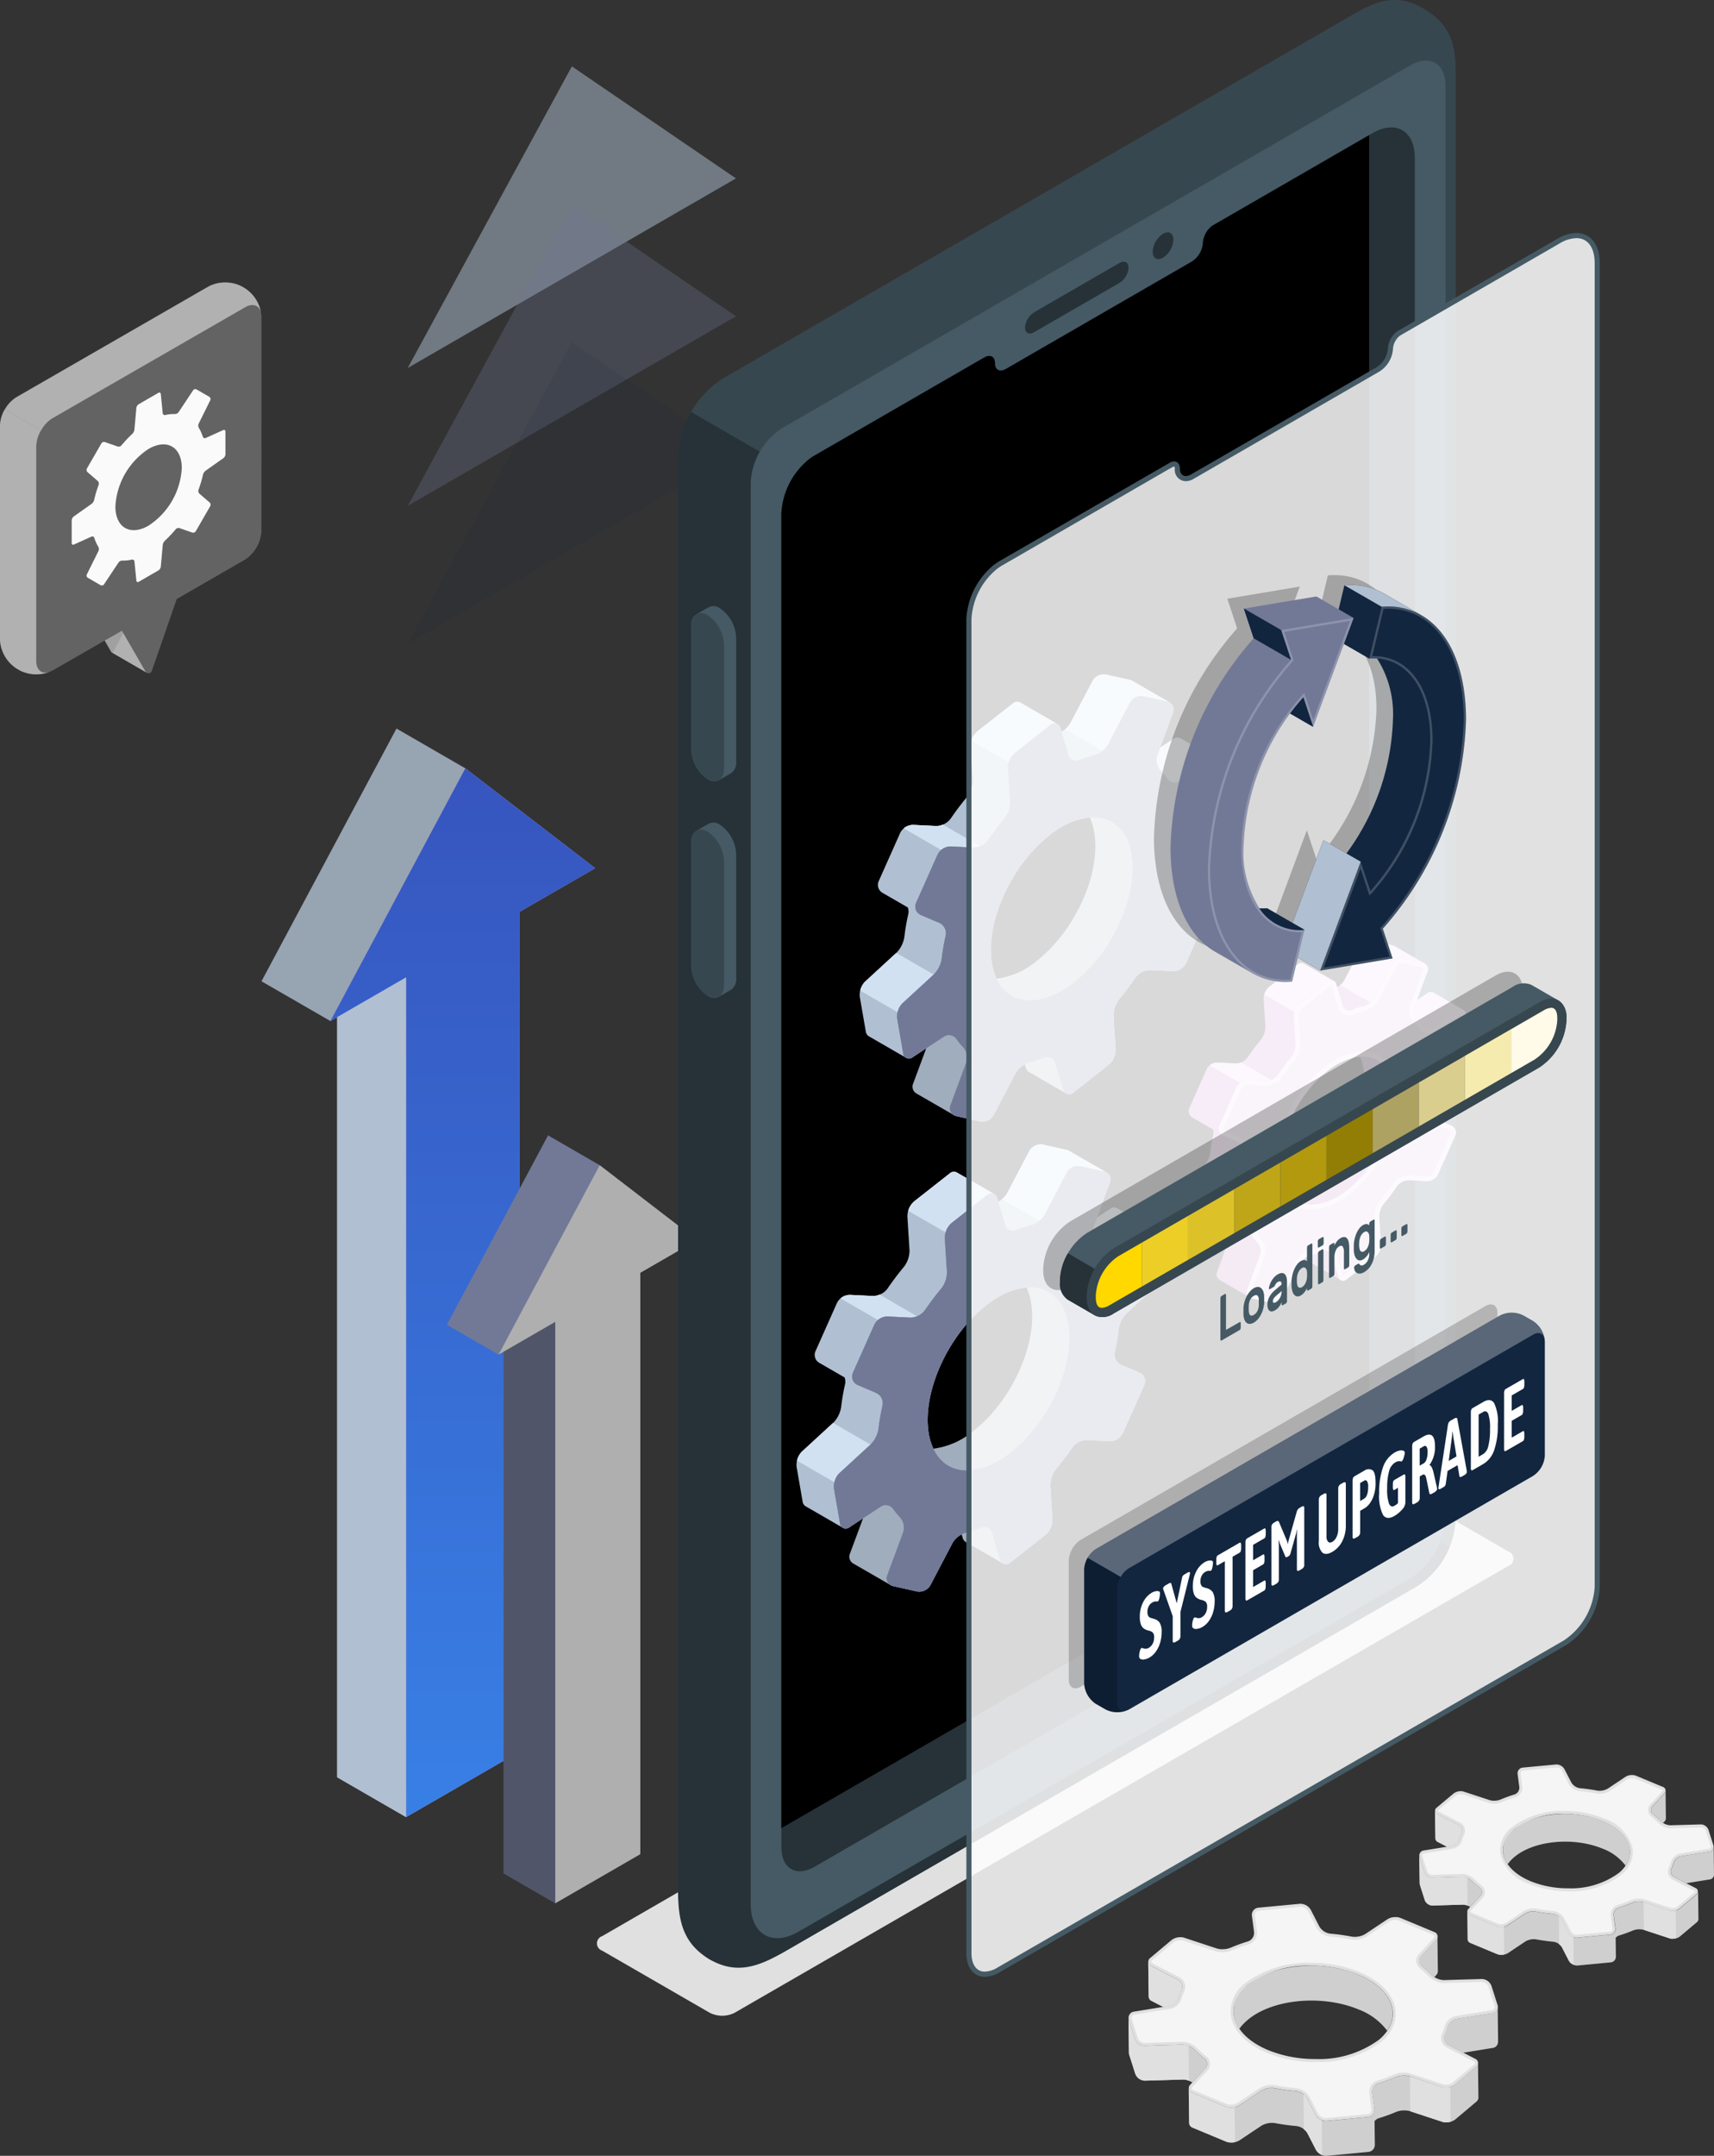 <svg xmlns="http://www.w3.org/2000/svg" xmlns:xlink="http://www.w3.org/1999/xlink" width="143.598" height="180.518" viewBox="0 0 143.598 180.518"><rect x="0" y="0" width="143.598" height="180.518" fill="#333333" stroke="none"/><defs><linearGradient id="a" x1="0.5" x2="0.5" y2="1" gradientUnits="objectBoundingBox"><stop offset="0" stop-color="#004dba"/><stop offset="1" stop-color="#018af2"/></linearGradient></defs><g transform="translate(15.438 22.137)"><g transform="translate(34.575 102.317)"><path d="M91.133,378.664a2.319,2.319,0,0,1-2.1,0l-9.009-5.2a.639.639,0,0,1,0-1.211l64.808-37.417a2.319,2.319,0,0,1,2.1,0l9.01,5.2a.646.646,0,0,1,0,1.22Z" transform="translate(-79.592 -334.583)" fill="#e0e0e0"/></g><g transform="translate(6.469 -16.579)"><g transform="translate(0 55.446)"><path d="M12.806,257.327l5.775,3.334,9.506-5.488V184.858l6.337-3.659-10.871-8.358-5.775-3.334L6.469,190.67,12.244,194l.562-.324Z" transform="translate(-6.469 -169.507)" fill="#b0c0d2" opacity="0.8"/><path d="M27.831,266l9.506-5.488V190.2l6.337-3.659L32.8,178.181,21.494,199.345l6.337-3.659Z" transform="translate(-15.719 -174.847)" fill="#ba68c8"/><path d="M27.831,266l9.506-5.488V190.2l6.337-3.659L32.8,178.181,21.494,199.345l6.337-3.659Z" transform="translate(-15.719 -174.847)" opacity="0.7" fill="url(#a)"/><path d="M22.956,290.7l5.775,3.334V223.723l-5.775,3.334Z" transform="translate(-16.619 -202.885)" fill="#b0c0d2"/></g><g transform="translate(12.257)"><path d="M65.853,34.634l-27.5,15.874L52.106,25.253Z" transform="translate(-38.358 -25.253)" fill="#b0c0d2" opacity="0.5"/><path d="M65.853,64.67l-27.5,15.874L52.106,55.29Z" transform="translate(-38.358 -43.745)" fill="#727997" opacity="0.3"/><path d="M65.853,94.707l-27.5,15.874L52.106,85.326Z" transform="translate(-38.358 -62.236)" fill="#12263f" opacity="0.1"/></g><g transform="translate(15.534 89.513)"><path d="M51.633,319.94l4.328,2.5,7.123-4.113V269.645l4.749-2.742-8.147-6.264-4.328-2.5L46.884,274l4.328,2.5.421-.243Z" transform="translate(-46.884 -258.141)" fill="#727997"/><path d="M62.893,326.44l7.124-4.113V273.647l4.749-2.742-8.147-6.263L58.144,280.5l4.749-2.742Z" transform="translate(-53.816 -262.143)" fill="#afafaf"/><path d="M59.239,344.953l4.328,2.5V298.771l-4.328,2.5Z" transform="translate(-54.49 -283.154)" opacity="0.3"/></g></g><g transform="translate(41.371 -22.136)"><path d="M162.422,137.456V17.364c0-2.368-.1-4.285-2.612-5.8s-4.275-.548-6.325.635l-52.5,30.309a8.206,8.206,0,0,0-3.713,6.431V169.037c0,2.368,1.17,4.963,2.612,5.8s4.275.548,6.325-.635l52.5-30.31A6.985,6.985,0,0,0,162.422,137.456Z" transform="translate(-97.273 -10.794)" fill="#37474f"/><path d="M159.082,193.906,105.1,225.073l.017-120.642-6.755-3.9a7.59,7.59,0,0,0-1.087,3.658V224.283c0,2.368.278,4.411,2.612,5.8s4.275.548,6.325-.635l52.5-30.31a7.083,7.083,0,0,0,3.214-3.587l-.209-.12Z" transform="translate(-97.273 -66.04)" fill="#263238"/><path d="M168.353,24.387,115.7,54.786A5.77,5.77,0,0,0,113.1,59.3V178.355c0,2.542,1.806,3.581,4.008,2.308l51.249-29.586a6.55,6.55,0,0,0,2.953-5.114V26.092C171.305,24.215,169.976,23.449,168.353,24.387Z" transform="translate(-107.014 -18.916)" fill="#455a64"/><g transform="translate(8.651 10.672)"><path d="M172.851,41.091V151.925a6.211,6.211,0,0,1-2.8,4.861l-47.464,27.4c-1.548.9-2.8.176-2.8-1.616V70.874a6.269,6.269,0,0,1,1.968-4.227c.09-.081.176-.163.266-.24a4.829,4.829,0,0,1,.57-.39l13.35-7.708s.39-.227.871-.5.87-.056.87.5.416.768.93.467l15.558-8.982a2,2,0,0,0,.931-1.539,1.971,1.971,0,0,1,.78-1.458c.03-.021.06-.038.09-.056L169.023,39.2l.279-.163C171.256,37.914,172.851,38.836,172.851,41.091Z" transform="translate(-119.78 -38.56)" fill="#263238"/><path d="M169.023,40.237V150.325a6.222,6.222,0,0,1-2.8,4.862L119.78,182V71.906a6.268,6.268,0,0,1,1.968-4.227c.09-.081.176-.163.266-.24a4.827,4.827,0,0,1,.57-.39l13.35-7.708s.39-.227.871-.5.87-.056.87.5.416.768.93.467l15.558-8.982a2,2,0,0,0,.931-1.539,1.971,1.971,0,0,1,.78-1.458c.03-.021.06-.038.09-.056Z" transform="translate(-119.78 -39.593)"/><g transform="translate(20.417 8.784)"><path d="M173.669,72.037,180.8,67.92c.425-.246.77-.071.77.39a1.652,1.652,0,0,1-.77,1.279l-7.132,4.118c-.426.246-.77.071-.77-.39A1.652,1.652,0,0,1,173.669,72.037Z" transform="translate(-172.899 -65.35)" fill="#263238"/><g transform="translate(10.694)"><path d="M201.59,61.531c.479-.277.868-.053.868.5a1.918,1.918,0,0,1-.868,1.5c-.479.277-.868.053-.868-.5A1.917,1.917,0,0,1,201.59,61.531Z" transform="translate(-200.722 -61.412)" fill="#263238"/></g></g></g><g transform="translate(1.105 50.746)"><path d="M103.913,145.477A3.137,3.137,0,0,0,102.541,143a.91.91,0,0,0-.941-.077c-.172.1-.849.481-1.029.589a1.074,1.074,0,0,0-.424.974V154.84a3.136,3.136,0,0,0,1.372,2.481.928.928,0,0,0,.907.1c.189-.1.881-.5,1.061-.607a1.073,1.073,0,0,0,.425-.975Z" transform="translate(-100.148 -142.82)" fill="#455a64"/><path d="M102.892,147.006v10.359c0,.933-.615,1.335-1.372.9a3.137,3.137,0,0,1-1.373-2.481V145.421c0-.933.615-1.334,1.372-.9A3.137,3.137,0,0,1,102.892,147.006Z" transform="translate(-100.148 -143.761)" fill="#37474f"/><g transform="translate(0 18.131)"><path d="M103.913,192.648a3.137,3.137,0,0,0-1.372-2.481.91.91,0,0,0-.941-.077c-.172.1-.849.481-1.029.589a1.074,1.074,0,0,0-.424.974v10.359a3.136,3.136,0,0,0,1.372,2.481.927.927,0,0,0,.907.1c.189-.1.881-.5,1.061-.607a1.073,1.073,0,0,0,.425-.976Z" transform="translate(-100.148 -189.991)" fill="#455a64"/><path d="M102.892,194.177v10.359c0,.933-.615,1.335-1.372.9a3.136,3.136,0,0,1-1.373-2.481V192.592c0-.933.615-1.334,1.372-.9A3.137,3.137,0,0,1,102.892,194.177Z" transform="translate(-100.148 -190.932)" fill="#37474f"/></g></g></g><g transform="translate(51.284 34.33)"><g transform="translate(0 39.356)"><g transform="translate(0 0.001)"><path d="M150.064,275.568a2.408,2.408,0,0,1,.646-1.308l2.641-2.429a1.6,1.6,0,0,0,.443-1.3l-.5-2.88a.537.537,0,0,0-.253-.4l0,0-3.129-1.805v.005a.5.5,0,0,0-.546.05l-1.135.747,1.1-2.966a.652.652,0,0,0-.3-.82l.013-.008-3.131-1.806,0,0a.727.727,0,0,0-.207-.084l-1.989-.445a1.077,1.077,0,0,0-1.127.522l-1.87,3.564a1.855,1.855,0,0,1-.744.689l-.086-.286a.579.579,0,0,0-.252-.346v0l-3.14-1.812v0a.512.512,0,0,0-.588.081l-2.981,2.343a1.667,1.667,0,0,0-.566,1.265l.178,2.836a2.245,2.245,0,0,1-.464,1.372c-.489.584-.951,1.2-1.384,1.832a1.539,1.539,0,0,1-1.213.615l-1.916-.095a1.23,1.23,0,0,0-1.1.676l-1.8,4.039a.765.765,0,0,0,.308.97v0l2.124,1.226a.937.937,0,0,1,.05.549,17.84,17.84,0,0,0-.332,1.927,2.412,2.412,0,0,1-.646,1.309l-2.641,2.428a1.6,1.6,0,0,0-.443,1.3l.5,2.88a.544.544,0,0,0,.238.39l0,0,3.15,1.818v0a.5.5,0,0,0,.54-.054l1.135-.747-1.1,2.965a.659.659,0,0,0,.264.809l0,0,3.145,1.815,0-.01a.722.722,0,0,0,.22.1l1.989.445a1.078,1.078,0,0,0,1.127-.522l1.87-3.564a1.85,1.85,0,0,1,.745-.688l.086.285a.577.577,0,0,0,.256.348l0,0,3.114,1.8,0,0,.036.021v0a.515.515,0,0,0,.571-.089l2.981-2.344a1.668,1.668,0,0,0,.566-1.265l-.178-2.836a2.246,2.246,0,0,1,.464-1.373c.489-.584.951-1.2,1.384-1.832a1.537,1.537,0,0,1,1.213-.615l1.916.095a1.23,1.23,0,0,0,1.1-.676l1.8-4.039a.767.767,0,0,0-.4-1.022l-1.548-.66a.958.958,0,0,1-.531-1.067A17.933,17.933,0,0,0,150.064,275.568Zm-15.908,8.766c-.585-3.393,1.561-8.2,4.792-10.743a6.528,6.528,0,0,1,3.4-1.515,5.1,5.1,0,0,1,.372,1.249c.584,3.393-1.561,8.2-4.791,10.743a6.537,6.537,0,0,1-3.385,1.513A4.872,4.872,0,0,1,134.156,284.334Z" transform="translate(-123.064 -260.098)" fill="#b0c0d2"/></g><path d="M138.289,339.043a.76.76,0,0,0-1.059-.24l-1.507.991-1.1,2.966a.662.662,0,0,0,.264.806L138,345.357a.657.657,0,0,1-.234-.788l1.348-3.643a1.32,1.32,0,0,0-.308-1.256A5.169,5.169,0,0,1,138.289,339.043Zm9.176,4.542a.561.561,0,0,1-.253-.344l-.671-2.234a.681.681,0,0,0-.942-.431,8.379,8.379,0,0,1-1.225.406,1.575,1.575,0,0,0-.388.16l.086.289a.593.593,0,0,0,.258.345v.006Z" transform="translate(-130.155 -308.474)" opacity="0.1"/><path d="M159.443,305.047c-2.788,2.191-5.471,1.981-6.523-.3a6.492,6.492,0,0,0,3.385-1.507c3.231-2.542,5.379-7.348,4.794-10.745a4.943,4.943,0,0,0-.376-1.243c1.772-.154,3.145.911,3.514,3.053C164.822,297.7,162.674,302.505,159.443,305.047Z" transform="translate(-141.445 -279.266)" opacity="0.1"/><g transform="translate(0.054)"><path d="M130.115,272.676a1.293,1.293,0,0,1-.548.117l-1.92-.092a1.2,1.2,0,0,0-.794.289l3.139,1.809a1.228,1.228,0,0,1,.794-.289l1.92.092a1.274,1.274,0,0,0,.548-.1Zm6.468-10.228a.506.506,0,0,0-.585.08l-2.985,2.345a1.646,1.646,0,0,0-.492.781l3.139,1.809a1.6,1.6,0,0,1,.492-.781l2.978-2.338a.505.505,0,0,1,.591-.08v-.007Zm-10.364,20.979-2.609,2.4a1.535,1.535,0,0,0-.406.751l3.132,1.8a1.53,1.53,0,0,1,.412-.745l2.609-2.394ZM146,260.645a.575.575,0,0,0-.209-.08l-1.988-.449a1.086,1.086,0,0,0-1.126.523L140.8,264.2a1.617,1.617,0,0,1-.425.48l3.139,1.809a1.626,1.626,0,0,0,.425-.48l1.871-3.563a1.077,1.077,0,0,1,1.126-.523l1.988.449a.985.985,0,0,1,.2.074ZM150,265.439v.006a.517.517,0,0,0-.548.049l-1.132.751-.252.671a1.316,1.316,0,0,0,.314,1.262,5.168,5.168,0,0,1,.511.628,1.559,1.559,0,0,0,.135.154,1.42,1.42,0,0,0,.117.086.743.743,0,0,0,.265.1.68.68,0,0,0,.351-.018.525.525,0,0,0,.191-.086l2.64-1.735a.8.8,0,0,1,.2-.092.4.4,0,0,1,.222-.012.409.409,0,0,1,.123.037Z" transform="translate(-123.204 -260.096)" fill="#d2e1f1"/><path d="M130.115,272.676a1.293,1.293,0,0,1-.548.117l-1.92-.092a1.2,1.2,0,0,0-.794.289l3.139,1.809a1.228,1.228,0,0,1,.794-.289l1.92.092a1.274,1.274,0,0,0,.548-.1Zm6.468-10.228a.506.506,0,0,0-.585.08l-2.985,2.345a1.646,1.646,0,0,0-.492.781l3.139,1.809a1.6,1.6,0,0,1,.492-.781l2.978-2.338a.505.505,0,0,1,.591-.08v-.007Zm-10.364,20.979-2.609,2.4a1.535,1.535,0,0,0-.406.751l3.132,1.8a1.53,1.53,0,0,1,.412-.745l2.609-2.394ZM146,260.645a.575.575,0,0,0-.209-.08l-1.988-.449a1.086,1.086,0,0,0-1.126.523L140.8,264.2a1.617,1.617,0,0,1-.425.48l3.139,1.809a1.626,1.626,0,0,0,.425-.48l1.871-3.563a1.077,1.077,0,0,1,1.126-.523l1.988.449a.985.985,0,0,1,.2.074ZM150,265.439v.006a.517.517,0,0,0-.548.049l-1.132.751-.252.671a1.316,1.316,0,0,0,.314,1.262,5.168,5.168,0,0,1,.511.628,1.559,1.559,0,0,0,.135.154,1.42,1.42,0,0,0,.117.086.743.743,0,0,0,.265.1.68.68,0,0,0,.351-.018.525.525,0,0,0,.191-.086l2.64-1.735a.8.8,0,0,1,.2-.092.4.4,0,0,1,.222-.012.409.409,0,0,1,.123.037Z" transform="translate(-123.204 -260.096)" fill="#d2e1f1" opacity="0.7"/></g><g transform="translate(3.138 1.812)"><path d="M158.82,273.43l-.5-2.88a.474.474,0,0,0-.786-.341l-2.639,1.737a.766.766,0,0,1-1.059-.239,5.469,5.469,0,0,0-.514-.63,1.307,1.307,0,0,1-.309-1.257l1.346-3.641a.666.666,0,0,0-.492-.9l-1.989-.445a1.077,1.077,0,0,0-1.127.522l-1.87,3.564a1.96,1.96,0,0,1-1.13.85,9.5,9.5,0,0,0-1.225.4.678.678,0,0,1-.941-.43l-.673-2.232a.5.5,0,0,0-.841-.266l-2.981,2.343a1.67,1.67,0,0,0-.566,1.265l.178,2.836a2.243,2.243,0,0,1-.464,1.372c-.488.584-.951,1.2-1.384,1.832a1.538,1.538,0,0,1-1.213.615l-1.916-.095a1.23,1.23,0,0,0-1.1.676l-1.8,4.039a.767.767,0,0,0,.4,1.022l1.548.66a.958.958,0,0,1,.531,1.067,18.038,18.038,0,0,0-.332,1.927,2.41,2.41,0,0,1-.646,1.309l-2.641,2.428a1.6,1.6,0,0,0-.443,1.3l.5,2.88a.475.475,0,0,0,.787.341l2.639-1.737a.766.766,0,0,1,1.059.239,5.37,5.37,0,0,0,.514.63,1.309,1.309,0,0,1,.309,1.257l-1.346,3.64a.665.665,0,0,0,.492.9l1.989.445a1.078,1.078,0,0,0,1.128-.522l1.87-3.564a1.962,1.962,0,0,1,1.13-.849,9.515,9.515,0,0,0,1.225-.405.678.678,0,0,1,.941.43l.673,2.232a.5.5,0,0,0,.841.266l2.981-2.343a1.668,1.668,0,0,0,.566-1.265l-.178-2.836a2.247,2.247,0,0,1,.464-1.373c.489-.584.951-1.2,1.384-1.832a1.537,1.537,0,0,1,1.213-.615l1.916.095a1.23,1.23,0,0,0,1.1-.676l1.8-4.039a.767.767,0,0,0-.4-1.022l-1.548-.66a.958.958,0,0,1-.531-1.067,17.846,17.846,0,0,0,.331-1.927,2.409,2.409,0,0,1,.646-1.308l2.641-2.429A1.6,1.6,0,0,0,158.82,273.43Zm-12.73,15.349c-3.231,2.54-6.324,1.848-6.908-1.545s1.561-8.2,4.792-10.743,6.323-1.848,6.907,1.544S149.321,286.239,146.09,288.779Z" transform="translate(-131.228 -264.809)" fill="#727997"/><path d="M158.82,273.43l-.5-2.88a.474.474,0,0,0-.786-.341l-2.639,1.737a.766.766,0,0,1-1.059-.239,5.469,5.469,0,0,0-.514-.63,1.307,1.307,0,0,1-.309-1.257l1.346-3.641a.666.666,0,0,0-.492-.9l-1.989-.445a1.077,1.077,0,0,0-1.127.522l-1.87,3.564a1.96,1.96,0,0,1-1.13.85,9.5,9.5,0,0,0-1.225.4.678.678,0,0,1-.941-.43l-.673-2.232a.5.5,0,0,0-.841-.266l-2.981,2.343a1.67,1.67,0,0,0-.566,1.265l.178,2.836a2.243,2.243,0,0,1-.464,1.372c-.488.584-.951,1.2-1.384,1.832a1.538,1.538,0,0,1-1.213.615l-1.916-.095a1.23,1.23,0,0,0-1.1.676l-1.8,4.039a.767.767,0,0,0,.4,1.022l1.548.66a.958.958,0,0,1,.531,1.067,18.038,18.038,0,0,0-.332,1.927,2.41,2.41,0,0,1-.646,1.309l-2.641,2.428a1.6,1.6,0,0,0-.443,1.3l.5,2.88a.475.475,0,0,0,.787.341l2.639-1.737a.766.766,0,0,1,1.059.239,5.37,5.37,0,0,0,.514.63,1.309,1.309,0,0,1,.309,1.257l-1.346,3.64a.665.665,0,0,0,.492.9l1.989.445a1.078,1.078,0,0,0,1.128-.522l1.87-3.564a1.962,1.962,0,0,1,1.13-.849,9.515,9.515,0,0,0,1.225-.405.678.678,0,0,1,.941.43l.673,2.232a.5.5,0,0,0,.841.266l2.981-2.343a1.668,1.668,0,0,0,.566-1.265l-.178-2.836a2.247,2.247,0,0,1,.464-1.373c.489-.584.951-1.2,1.384-1.832a1.537,1.537,0,0,1,1.213-.615l1.916.095a1.23,1.23,0,0,0,1.1-.676l1.8-4.039a.767.767,0,0,0-.4-1.022l-1.548-.66a.958.958,0,0,1-.531-1.067,17.846,17.846,0,0,0,.331-1.927,2.409,2.409,0,0,1,.646-1.308l2.641-2.429A1.6,1.6,0,0,0,158.82,273.43Zm-12.73,15.349c-3.231,2.54-6.324,1.848-6.908-1.545s1.561-8.2,4.792-10.743,6.323-1.848,6.907,1.544S149.321,286.239,146.09,288.779Z" transform="translate(-131.228 -264.809)" fill="#727997" opacity="0.55"/><g transform="translate(0 0)" opacity="0.55"><path d="M151.686,265.193a.5.5,0,0,1,.11.012l1.989.445a.282.282,0,0,1,.216.4l-1.346,3.641a1.688,1.688,0,0,0,.391,1.655,5.066,5.066,0,0,1,.478.585,1.2,1.2,0,0,0,.972.525,1.114,1.114,0,0,0,.613-.186l2.639-1.737a.24.24,0,0,1,.123-.049c.04,0,.065.088.073.134l.5,2.881a1.23,1.23,0,0,1-.324.953l-2.641,2.428a2.783,2.783,0,0,0-.767,1.548,17.513,17.513,0,0,1-.325,1.885,1.347,1.347,0,0,0,.755,1.506l1.549.661a.382.382,0,0,1,.2.511l-1.8,4.039a.862.862,0,0,1-.706.449h-.024l-1.916-.095-.066,0a1.923,1.923,0,0,0-1.484.784c-.43.629-.888,1.235-1.361,1.8a2.615,2.615,0,0,0-.553,1.643l.178,2.836a1.3,1.3,0,0,1-.42.939l-2.981,2.343a.245.245,0,0,1-.131.06c-.06,0-.1-.112-.1-.135l-.673-2.232a1.044,1.044,0,0,0-1.013-.763,1.169,1.169,0,0,0-.44.087,9.147,9.147,0,0,1-1.175.389,2.353,2.353,0,0,0-1.376,1.044l-1.871,3.564a.705.705,0,0,1-.593.337.5.5,0,0,1-.11-.012l-1.989-.445a.282.282,0,0,1-.216-.4l1.346-3.64a1.688,1.688,0,0,0-.392-1.655,5.057,5.057,0,0,1-.478-.586,1.2,1.2,0,0,0-.972-.525,1.115,1.115,0,0,0-.613.186l-2.639,1.737a.24.24,0,0,1-.123.049c-.05,0-.072-.128-.073-.134l-.5-2.881a1.23,1.23,0,0,1,.325-.952l2.641-2.428a2.784,2.784,0,0,0,.768-1.548,17.632,17.632,0,0,1,.324-1.885,1.347,1.347,0,0,0-.755-1.506l-1.548-.66a.382.382,0,0,1-.2-.512l1.8-4.039a.861.861,0,0,1,.706-.449h.024l1.916.095.066,0a1.923,1.923,0,0,0,1.483-.784c.429-.628.887-1.234,1.361-1.8a2.614,2.614,0,0,0,.553-1.643l-.178-2.836a1.3,1.3,0,0,1,.42-.939l2.981-2.343a.246.246,0,0,1,.131-.06c.06,0,.1.112.1.135l.673,2.232a1.043,1.043,0,0,0,1.013.763,1.171,1.171,0,0,0,.44-.088,9.162,9.162,0,0,1,1.176-.389,2.351,2.351,0,0,0,1.375-1.044l1.87-3.564a.706.706,0,0,1,.593-.337h0m-9.309,25.5a6.594,6.594,0,0,0,3.95-1.614c3.325-2.614,5.538-7.6,4.933-11.11-.366-2.126-1.7-3.4-3.574-3.4a6.592,6.592,0,0,0-3.95,1.614c-3.325,2.614-5.538,7.6-4.933,11.11.366,2.126,1.7,3.4,3.574,3.4m9.309-25.886a1.087,1.087,0,0,0-.934.543l-1.87,3.564a1.958,1.958,0,0,1-1.13.85,9.511,9.511,0,0,0-1.225.4.787.787,0,0,1-.3.06.661.661,0,0,1-.645-.489l-.673-2.232a.506.506,0,0,0-.472-.408.6.6,0,0,0-.369.143l-2.981,2.344a1.669,1.669,0,0,0-.567,1.265l.178,2.836a2.243,2.243,0,0,1-.464,1.372c-.488.584-.951,1.2-1.384,1.832a1.552,1.552,0,0,1-1.166.616h-.047l-1.916-.095h-.043a1.236,1.236,0,0,0-1.057.677l-1.8,4.039a.767.767,0,0,0,.4,1.022l1.548.66a.958.958,0,0,1,.531,1.067,18.037,18.037,0,0,0-.332,1.927,2.407,2.407,0,0,1-.646,1.309l-2.641,2.428a1.6,1.6,0,0,0-.443,1.3l.5,2.88a.476.476,0,0,0,.452.453.618.618,0,0,0,.335-.112l2.639-1.737a.725.725,0,0,1,.4-.123.812.812,0,0,1,.658.361,5.37,5.37,0,0,0,.514.63,1.309,1.309,0,0,1,.309,1.257l-1.346,3.64a.666.666,0,0,0,.492.9l1.989.445a.888.888,0,0,0,.194.021,1.089,1.089,0,0,0,.934-.543l1.87-3.564a1.962,1.962,0,0,1,1.13-.849,9.524,9.524,0,0,0,1.225-.405.792.792,0,0,1,.3-.059.661.661,0,0,1,.645.489l.673,2.232a.506.506,0,0,0,.472.408.6.6,0,0,0,.369-.143l2.981-2.343a1.668,1.668,0,0,0,.566-1.265l-.178-2.836a2.247,2.247,0,0,1,.464-1.373c.489-.584.951-1.2,1.384-1.832a1.551,1.551,0,0,1,1.166-.616h.047l1.916.095h.043a1.236,1.236,0,0,0,1.057-.677l1.8-4.039a.767.767,0,0,0-.4-1.022l-1.548-.66a.958.958,0,0,1-.531-1.067,17.849,17.849,0,0,0,.331-1.927,2.406,2.406,0,0,1,.646-1.308l2.641-2.429a1.6,1.6,0,0,0,.443-1.3l-.5-2.88a.476.476,0,0,0-.452-.453.613.613,0,0,0-.335.112l-2.639,1.737a.725.725,0,0,1-.4.123.813.813,0,0,1-.658-.361,5.442,5.442,0,0,0-.514-.63,1.307,1.307,0,0,1-.309-1.257l1.346-3.641a.666.666,0,0,0-.492-.9l-1.989-.445a.883.883,0,0,0-.194-.021Zm-9.309,25.5c-1.619,0-2.849-1.062-3.2-3.076-.584-3.393,1.561-8.2,4.792-10.743a6.228,6.228,0,0,1,3.713-1.531c1.618,0,2.848,1.062,3.195,3.076.584,3.394-1.561,8.2-4.791,10.743a6.23,6.23,0,0,1-3.713,1.531Z" transform="translate(-131.228 -264.809)" fill="#727997"/></g></g></g><g transform="translate(5.295 0)"><g transform="translate(0 0.001)"><path d="M150.064,275.568a2.408,2.408,0,0,1,.646-1.308l2.641-2.429a1.6,1.6,0,0,0,.443-1.3l-.5-2.88a.537.537,0,0,0-.253-.4l0,0-3.129-1.805v.005a.5.5,0,0,0-.546.05l-1.135.747,1.1-2.966a.652.652,0,0,0-.3-.82l.013-.008-3.131-1.806,0,0a.727.727,0,0,0-.207-.084l-1.989-.445a1.077,1.077,0,0,0-1.127.522l-1.87,3.564a1.855,1.855,0,0,1-.744.689l-.086-.286a.579.579,0,0,0-.252-.346v0l-3.14-1.812v0a.512.512,0,0,0-.588.081l-2.981,2.343a1.667,1.667,0,0,0-.566,1.265l.178,2.836a2.245,2.245,0,0,1-.464,1.372c-.489.584-.951,1.2-1.384,1.832a1.539,1.539,0,0,1-1.213.615l-1.916-.095a1.23,1.23,0,0,0-1.1.676l-1.8,4.039a.765.765,0,0,0,.308.97v0l2.124,1.226a.937.937,0,0,1,.05.549,17.84,17.84,0,0,0-.332,1.927,2.412,2.412,0,0,1-.646,1.309l-2.641,2.428a1.6,1.6,0,0,0-.443,1.3l.5,2.88a.544.544,0,0,0,.238.39l0,0,3.15,1.818v0a.5.5,0,0,0,.54-.054l1.135-.747-1.1,2.965a.659.659,0,0,0,.264.809l0,0,3.145,1.815,0-.01a.722.722,0,0,0,.22.1l1.989.445a1.078,1.078,0,0,0,1.127-.522l1.87-3.564a1.85,1.85,0,0,1,.745-.688l.086.285a.577.577,0,0,0,.256.348l0,0,3.114,1.8,0,0,.036.021v0a.515.515,0,0,0,.571-.089l2.981-2.344a1.668,1.668,0,0,0,.566-1.265l-.178-2.836a2.246,2.246,0,0,1,.464-1.373c.489-.584.951-1.2,1.384-1.832a1.537,1.537,0,0,1,1.213-.615l1.916.095a1.23,1.23,0,0,0,1.1-.676l1.8-4.039a.767.767,0,0,0-.4-1.022l-1.548-.66a.958.958,0,0,1-.531-1.067A17.933,17.933,0,0,0,150.064,275.568Zm-15.908,8.766c-.585-3.393,1.561-8.2,4.792-10.743a6.528,6.528,0,0,1,3.4-1.515,5.1,5.1,0,0,1,.372,1.249c.584,3.393-1.561,8.2-4.791,10.743a6.537,6.537,0,0,1-3.385,1.513A4.872,4.872,0,0,1,134.156,284.334Z" transform="translate(-123.064 -260.098)" fill="#b0c0d2"/></g><path d="M138.289,339.043a.76.76,0,0,0-1.059-.24l-1.507.991-1.1,2.966a.662.662,0,0,0,.264.806L138,345.357a.657.657,0,0,1-.234-.788l1.348-3.643a1.32,1.32,0,0,0-.308-1.256A5.169,5.169,0,0,1,138.289,339.043Zm9.176,4.542a.561.561,0,0,1-.253-.344l-.671-2.234a.681.681,0,0,0-.942-.431,8.379,8.379,0,0,1-1.225.406,1.575,1.575,0,0,0-.388.16l.086.289a.593.593,0,0,0,.258.345v.006Z" transform="translate(-130.155 -308.474)" opacity="0.1"/><path d="M159.443,305.047c-2.788,2.191-5.471,1.981-6.523-.3a6.492,6.492,0,0,0,3.385-1.507c3.231-2.542,5.379-7.348,4.794-10.745a4.943,4.943,0,0,0-.376-1.243c1.772-.154,3.145.911,3.514,3.053C164.822,297.7,162.674,302.505,159.443,305.047Z" transform="translate(-141.445 -279.266)" opacity="0.1"/><g transform="translate(0.054)"><path d="M130.115,272.676a1.293,1.293,0,0,1-.548.117l-1.92-.092a1.2,1.2,0,0,0-.794.289l3.139,1.809a1.228,1.228,0,0,1,.794-.289l1.92.092a1.274,1.274,0,0,0,.548-.1Zm6.468-10.228a.506.506,0,0,0-.585.08l-2.985,2.345a1.646,1.646,0,0,0-.492.781l3.139,1.809a1.6,1.6,0,0,1,.492-.781l2.978-2.338a.505.505,0,0,1,.591-.08v-.007Zm-10.364,20.979-2.609,2.4a1.535,1.535,0,0,0-.406.751l3.132,1.8a1.53,1.53,0,0,1,.412-.745l2.609-2.394ZM146,260.645a.575.575,0,0,0-.209-.08l-1.988-.449a1.086,1.086,0,0,0-1.126.523L140.8,264.2a1.617,1.617,0,0,1-.425.48l3.139,1.809a1.626,1.626,0,0,0,.425-.48l1.871-3.563a1.077,1.077,0,0,1,1.126-.523l1.988.449a.985.985,0,0,1,.2.074ZM150,265.439v.006a.517.517,0,0,0-.548.049l-1.132.751-.252.671a1.316,1.316,0,0,0,.314,1.262,5.168,5.168,0,0,1,.511.628,1.559,1.559,0,0,0,.135.154,1.42,1.42,0,0,0,.117.086.743.743,0,0,0,.265.1.68.68,0,0,0,.351-.018.525.525,0,0,0,.191-.086l2.64-1.735a.8.8,0,0,1,.2-.092.4.4,0,0,1,.222-.012.409.409,0,0,1,.123.037Z" transform="translate(-123.204 -260.096)" fill="#d2e1f1"/><path d="M130.115,272.676a1.293,1.293,0,0,1-.548.117l-1.92-.092a1.2,1.2,0,0,0-.794.289l3.139,1.809a1.228,1.228,0,0,1,.794-.289l1.92.092a1.274,1.274,0,0,0,.548-.1Zm6.468-10.228a.506.506,0,0,0-.585.08l-2.985,2.345a1.646,1.646,0,0,0-.492.781l3.139,1.809a1.6,1.6,0,0,1,.492-.781l2.978-2.338a.505.505,0,0,1,.591-.08v-.007Zm-10.364,20.979-2.609,2.4a1.535,1.535,0,0,0-.406.751l3.132,1.8a1.53,1.53,0,0,1,.412-.745l2.609-2.394ZM146,260.645a.575.575,0,0,0-.209-.08l-1.988-.449a1.086,1.086,0,0,0-1.126.523L140.8,264.2a1.617,1.617,0,0,1-.425.48l3.139,1.809a1.626,1.626,0,0,0,.425-.48l1.871-3.563a1.077,1.077,0,0,1,1.126-.523l1.988.449a.985.985,0,0,1,.2.074ZM150,265.439v.006a.517.517,0,0,0-.548.049l-1.132.751-.252.671a1.316,1.316,0,0,0,.314,1.262,5.168,5.168,0,0,1,.511.628,1.559,1.559,0,0,0,.135.154,1.42,1.42,0,0,0,.117.086.743.743,0,0,0,.265.1.68.68,0,0,0,.351-.018.525.525,0,0,0,.191-.086l2.64-1.735a.8.8,0,0,1,.2-.092.4.4,0,0,1,.222-.012.409.409,0,0,1,.123.037Z" transform="translate(-123.204 -260.096)" fill="#d2e1f1" opacity="0.7"/></g><g transform="translate(3.138 1.812)"><path d="M158.82,273.43l-.5-2.88a.474.474,0,0,0-.786-.341l-2.639,1.737a.766.766,0,0,1-1.059-.239,5.469,5.469,0,0,0-.514-.63,1.307,1.307,0,0,1-.309-1.257l1.346-3.641a.666.666,0,0,0-.492-.9l-1.989-.445a1.077,1.077,0,0,0-1.127.522l-1.87,3.564a1.96,1.96,0,0,1-1.13.85,9.5,9.5,0,0,0-1.225.4.678.678,0,0,1-.941-.43l-.673-2.232a.5.5,0,0,0-.841-.266l-2.981,2.343a1.67,1.67,0,0,0-.566,1.265l.178,2.836a2.243,2.243,0,0,1-.464,1.372c-.488.584-.951,1.2-1.384,1.832a1.538,1.538,0,0,1-1.213.615l-1.916-.095a1.23,1.23,0,0,0-1.1.676l-1.8,4.039a.767.767,0,0,0,.4,1.022l1.548.66a.958.958,0,0,1,.531,1.067,18.038,18.038,0,0,0-.332,1.927,2.41,2.41,0,0,1-.646,1.309l-2.641,2.428a1.6,1.6,0,0,0-.443,1.3l.5,2.88a.475.475,0,0,0,.787.341l2.639-1.737a.766.766,0,0,1,1.059.239,5.37,5.37,0,0,0,.514.63,1.309,1.309,0,0,1,.309,1.257l-1.346,3.64a.665.665,0,0,0,.492.9l1.989.445a1.078,1.078,0,0,0,1.128-.522l1.87-3.564a1.962,1.962,0,0,1,1.13-.849,9.515,9.515,0,0,0,1.225-.405.678.678,0,0,1,.941.43l.673,2.232a.5.5,0,0,0,.841.266l2.981-2.343a1.668,1.668,0,0,0,.566-1.265l-.178-2.836a2.247,2.247,0,0,1,.464-1.373c.489-.584.951-1.2,1.384-1.832a1.537,1.537,0,0,1,1.213-.615l1.916.095a1.23,1.23,0,0,0,1.1-.676l1.8-4.039a.767.767,0,0,0-.4-1.022l-1.548-.66a.958.958,0,0,1-.531-1.067,17.846,17.846,0,0,0,.331-1.927,2.409,2.409,0,0,1,.646-1.308l2.641-2.429A1.6,1.6,0,0,0,158.82,273.43Zm-12.73,15.349c-3.231,2.54-6.324,1.848-6.908-1.545s1.561-8.2,4.792-10.743,6.323-1.848,6.907,1.544S149.321,286.239,146.09,288.779Z" transform="translate(-131.228 -264.809)" fill="#727997"/><path d="M158.82,273.43l-.5-2.88a.474.474,0,0,0-.786-.341l-2.639,1.737a.766.766,0,0,1-1.059-.239,5.469,5.469,0,0,0-.514-.63,1.307,1.307,0,0,1-.309-1.257l1.346-3.641a.666.666,0,0,0-.492-.9l-1.989-.445a1.077,1.077,0,0,0-1.127.522l-1.87,3.564a1.96,1.96,0,0,1-1.13.85,9.5,9.5,0,0,0-1.225.4.678.678,0,0,1-.941-.43l-.673-2.232a.5.5,0,0,0-.841-.266l-2.981,2.343a1.67,1.67,0,0,0-.566,1.265l.178,2.836a2.243,2.243,0,0,1-.464,1.372c-.488.584-.951,1.2-1.384,1.832a1.538,1.538,0,0,1-1.213.615l-1.916-.095a1.23,1.23,0,0,0-1.1.676l-1.8,4.039a.767.767,0,0,0,.4,1.022l1.548.66a.958.958,0,0,1,.531,1.067,18.038,18.038,0,0,0-.332,1.927,2.41,2.41,0,0,1-.646,1.309l-2.641,2.428a1.6,1.6,0,0,0-.443,1.3l.5,2.88a.475.475,0,0,0,.787.341l2.639-1.737a.766.766,0,0,1,1.059.239,5.37,5.37,0,0,0,.514.63,1.309,1.309,0,0,1,.309,1.257l-1.346,3.64a.665.665,0,0,0,.492.9l1.989.445a1.078,1.078,0,0,0,1.128-.522l1.87-3.564a1.962,1.962,0,0,1,1.13-.849,9.515,9.515,0,0,0,1.225-.405.678.678,0,0,1,.941.43l.673,2.232a.5.5,0,0,0,.841.266l2.981-2.343a1.668,1.668,0,0,0,.566-1.265l-.178-2.836a2.247,2.247,0,0,1,.464-1.373c.489-.584.951-1.2,1.384-1.832a1.537,1.537,0,0,1,1.213-.615l1.916.095a1.23,1.23,0,0,0,1.1-.676l1.8-4.039a.767.767,0,0,0-.4-1.022l-1.548-.66a.958.958,0,0,1-.531-1.067,17.846,17.846,0,0,0,.331-1.927,2.409,2.409,0,0,1,.646-1.308l2.641-2.429A1.6,1.6,0,0,0,158.82,273.43Zm-12.73,15.349c-3.231,2.54-6.324,1.848-6.908-1.545s1.561-8.2,4.792-10.743,6.323-1.848,6.907,1.544S149.321,286.239,146.09,288.779Z" transform="translate(-131.228 -264.809)" fill="#727997" opacity="0.55"/><g transform="translate(0 0)" opacity="0.55"><path d="M151.686,265.193a.5.5,0,0,1,.11.012l1.989.445a.282.282,0,0,1,.216.4l-1.346,3.641a1.688,1.688,0,0,0,.391,1.655,5.066,5.066,0,0,1,.478.585,1.2,1.2,0,0,0,.972.525,1.114,1.114,0,0,0,.613-.186l2.639-1.737a.24.24,0,0,1,.123-.049c.04,0,.065.088.073.134l.5,2.881a1.23,1.23,0,0,1-.324.953l-2.641,2.428a2.783,2.783,0,0,0-.767,1.548,17.513,17.513,0,0,1-.325,1.885,1.347,1.347,0,0,0,.755,1.506l1.549.661a.382.382,0,0,1,.2.511l-1.8,4.039a.862.862,0,0,1-.706.449h-.024l-1.916-.095-.066,0a1.923,1.923,0,0,0-1.484.784c-.43.629-.888,1.235-1.361,1.8a2.615,2.615,0,0,0-.553,1.643l.178,2.836a1.3,1.3,0,0,1-.42.939l-2.981,2.343a.245.245,0,0,1-.131.06c-.06,0-.1-.112-.1-.135l-.673-2.232a1.044,1.044,0,0,0-1.013-.763,1.169,1.169,0,0,0-.44.087,9.147,9.147,0,0,1-1.175.389,2.353,2.353,0,0,0-1.376,1.044l-1.871,3.564a.705.705,0,0,1-.593.337.5.5,0,0,1-.11-.012l-1.989-.445a.282.282,0,0,1-.216-.4l1.346-3.64a1.688,1.688,0,0,0-.392-1.655,5.057,5.057,0,0,1-.478-.586,1.2,1.2,0,0,0-.972-.525,1.115,1.115,0,0,0-.613.186l-2.639,1.737a.24.24,0,0,1-.123.049c-.05,0-.072-.128-.073-.134l-.5-2.881a1.23,1.23,0,0,1,.325-.952l2.641-2.428a2.784,2.784,0,0,0,.768-1.548,17.632,17.632,0,0,1,.324-1.885,1.347,1.347,0,0,0-.755-1.506l-1.548-.66a.382.382,0,0,1-.2-.512l1.8-4.039a.861.861,0,0,1,.706-.449h.024l1.916.095.066,0a1.923,1.923,0,0,0,1.483-.784c.429-.628.887-1.234,1.361-1.8a2.614,2.614,0,0,0,.553-1.643l-.178-2.836a1.3,1.3,0,0,1,.42-.939l2.981-2.343a.246.246,0,0,1,.131-.06c.06,0,.1.112.1.135l.673,2.232a1.043,1.043,0,0,0,1.013.763,1.171,1.171,0,0,0,.44-.088,9.162,9.162,0,0,1,1.176-.389,2.351,2.351,0,0,0,1.375-1.044l1.87-3.564a.706.706,0,0,1,.593-.337h0m-9.309,25.5a6.594,6.594,0,0,0,3.95-1.614c3.325-2.614,5.538-7.6,4.933-11.11-.366-2.126-1.7-3.4-3.574-3.4a6.592,6.592,0,0,0-3.95,1.614c-3.325,2.614-5.538,7.6-4.933,11.11.366,2.126,1.7,3.4,3.574,3.4m9.309-25.886a1.087,1.087,0,0,0-.934.543l-1.87,3.564a1.958,1.958,0,0,1-1.13.85,9.511,9.511,0,0,0-1.225.4.787.787,0,0,1-.3.06.661.661,0,0,1-.645-.489l-.673-2.232a.506.506,0,0,0-.472-.408.6.6,0,0,0-.369.143l-2.981,2.344a1.669,1.669,0,0,0-.567,1.265l.178,2.836a2.243,2.243,0,0,1-.464,1.372c-.488.584-.951,1.2-1.384,1.832a1.552,1.552,0,0,1-1.166.616h-.047l-1.916-.095h-.043a1.236,1.236,0,0,0-1.057.677l-1.8,4.039a.767.767,0,0,0,.4,1.022l1.548.66a.958.958,0,0,1,.531,1.067,18.037,18.037,0,0,0-.332,1.927,2.407,2.407,0,0,1-.646,1.309l-2.641,2.428a1.6,1.6,0,0,0-.443,1.3l.5,2.88a.476.476,0,0,0,.452.453.618.618,0,0,0,.335-.112l2.639-1.737a.725.725,0,0,1,.4-.123.812.812,0,0,1,.658.361,5.37,5.37,0,0,0,.514.63,1.309,1.309,0,0,1,.309,1.257l-1.346,3.64a.666.666,0,0,0,.492.9l1.989.445a.888.888,0,0,0,.194.021,1.089,1.089,0,0,0,.934-.543l1.87-3.564a1.962,1.962,0,0,1,1.13-.849,9.524,9.524,0,0,0,1.225-.405.792.792,0,0,1,.3-.059.661.661,0,0,1,.645.489l.673,2.232a.506.506,0,0,0,.472.408.6.6,0,0,0,.369-.143l2.981-2.343a1.668,1.668,0,0,0,.566-1.265l-.178-2.836a2.247,2.247,0,0,1,.464-1.373c.489-.584.951-1.2,1.384-1.832a1.551,1.551,0,0,1,1.166-.616h.047l1.916.095h.043a1.236,1.236,0,0,0,1.057-.677l1.8-4.039a.767.767,0,0,0-.4-1.022l-1.548-.66a.958.958,0,0,1-.531-1.067,17.849,17.849,0,0,0,.331-1.927,2.406,2.406,0,0,1,.646-1.308l2.641-2.429a1.6,1.6,0,0,0,.443-1.3l-.5-2.88a.476.476,0,0,0-.452-.453.613.613,0,0,0-.335.112l-2.639,1.737a.725.725,0,0,1-.4.123.813.813,0,0,1-.658-.361,5.442,5.442,0,0,0-.514-.63,1.307,1.307,0,0,1-.309-1.257l1.346-3.641a.666.666,0,0,0-.492-.9l-1.989-.445a.883.883,0,0,0-.194-.021Zm-9.309,25.5c-1.619,0-2.849-1.062-3.2-3.076-.584-3.393,1.561-8.2,4.792-10.743a6.228,6.228,0,0,1,3.713-1.531c1.618,0,2.848,1.062,3.195,3.076.584,3.394-1.561,8.2-4.791,10.743a6.23,6.23,0,0,1-3.713,1.531Z" transform="translate(-131.228 -264.809)" fill="#727997"/></g></g></g><g transform="translate(31.62 22.314)"><g transform="translate(0 0.001)"><path d="M227.168,228.272a1.948,1.948,0,0,1,.522-1.059l2.136-1.964a1.294,1.294,0,0,0,.358-1.052l-.4-2.33a.434.434,0,0,0-.2-.323l0,0-2.53-1.46v0a.405.405,0,0,0-.442.041l-.918.6.887-2.4a.527.527,0,0,0-.245-.663l.011-.007-2.532-1.461,0,0a.6.6,0,0,0-.168-.068l-1.609-.36a.872.872,0,0,0-.912.422l-1.513,2.883a1.5,1.5,0,0,1-.6.557l-.07-.231a.469.469,0,0,0-.2-.28v0l-2.539-1.465v0a.414.414,0,0,0-.476.065l-2.411,1.9a1.349,1.349,0,0,0-.458,1.023l.144,2.294a1.816,1.816,0,0,1-.375,1.11c-.4.472-.769.968-1.119,1.482a1.245,1.245,0,0,1-.981.5l-1.55-.076a.994.994,0,0,0-.89.547l-1.457,3.266a.618.618,0,0,0,.249.785v0l1.718.991a.759.759,0,0,1,.04.445,14.568,14.568,0,0,0-.268,1.558,1.948,1.948,0,0,1-.522,1.059L205.7,236.57a1.294,1.294,0,0,0-.358,1.052l.4,2.33a.439.439,0,0,0,.193.316l0,0,2.548,1.47v0a.407.407,0,0,0,.437-.044l.918-.6-.886,2.4a.533.533,0,0,0,.213.654l0,0,2.544,1.468,0-.008a.582.582,0,0,0,.178.08l1.608.359a.87.87,0,0,0,.912-.422l1.513-2.882a1.5,1.5,0,0,1,.6-.557l.07.231a.466.466,0,0,0,.207.281l0,0,2.519,1.453,0,0,.029.017v0a.417.417,0,0,0,.462-.072l2.411-1.9a1.35,1.35,0,0,0,.458-1.023l-.144-2.294a1.817,1.817,0,0,1,.375-1.11c.4-.472.769-.968,1.12-1.482a1.244,1.244,0,0,1,.981-.5l1.55.076a1,1,0,0,0,.89-.547l1.457-3.266a.62.62,0,0,0-.324-.826l-1.252-.534a.775.775,0,0,1-.43-.863A14.583,14.583,0,0,0,227.168,228.272Zm-12.867,7.09c-.472-2.744,1.263-6.635,3.876-8.689a5.279,5.279,0,0,1,2.748-1.225,4.134,4.134,0,0,1,.3,1.01c.473,2.744-1.263,6.635-3.876,8.689a5.288,5.288,0,0,1-2.737,1.224A3.95,3.95,0,0,1,214.3,235.362Z" transform="translate(-205.331 -215.759)" fill="#ba68c8"/><path d="M227.168,228.272a1.948,1.948,0,0,1,.522-1.059l2.136-1.964a1.294,1.294,0,0,0,.358-1.052l-.4-2.33a.434.434,0,0,0-.2-.323l0,0-2.53-1.46v0a.405.405,0,0,0-.442.041l-.918.6.887-2.4a.527.527,0,0,0-.245-.663l.011-.007-2.532-1.461,0,0a.6.6,0,0,0-.168-.068l-1.609-.36a.872.872,0,0,0-.912.422l-1.513,2.883a1.5,1.5,0,0,1-.6.557l-.07-.231a.469.469,0,0,0-.2-.28v0l-2.539-1.465v0a.414.414,0,0,0-.476.065l-2.411,1.9a1.349,1.349,0,0,0-.458,1.023l.144,2.294a1.816,1.816,0,0,1-.375,1.11c-.4.472-.769.968-1.119,1.482a1.245,1.245,0,0,1-.981.5l-1.55-.076a.994.994,0,0,0-.89.547l-1.457,3.266a.618.618,0,0,0,.249.785v0l1.718.991a.759.759,0,0,1,.04.445,14.568,14.568,0,0,0-.268,1.558,1.948,1.948,0,0,1-.522,1.059L205.7,236.57a1.294,1.294,0,0,0-.358,1.052l.4,2.33a.439.439,0,0,0,.193.316l0,0,2.548,1.47v0a.407.407,0,0,0,.437-.044l.918-.6-.886,2.4a.533.533,0,0,0,.213.654l0,0,2.544,1.468,0-.008a.582.582,0,0,0,.178.08l1.608.359a.87.87,0,0,0,.912-.422l1.513-2.882a1.5,1.5,0,0,1,.6-.557l.07.231a.466.466,0,0,0,.207.281l0,0,2.519,1.453,0,0,.029.017v0a.417.417,0,0,0,.462-.072l2.411-1.9a1.35,1.35,0,0,0,.458-1.023l-.144-2.294a1.817,1.817,0,0,1,.375-1.11c.4-.472.769-.968,1.12-1.482a1.244,1.244,0,0,1,.981-.5l1.55.076a1,1,0,0,0,.89-.547l1.457-3.266a.62.62,0,0,0-.324-.826l-1.252-.534a.775.775,0,0,1-.43-.863A14.583,14.583,0,0,0,227.168,228.272Zm-12.867,7.09c-.472-2.744,1.263-6.635,3.876-8.689a5.279,5.279,0,0,1,2.748-1.225,4.134,4.134,0,0,1,.3,1.01c.473,2.744-1.263,6.635-3.876,8.689a5.288,5.288,0,0,1-2.737,1.224A3.95,3.95,0,0,1,214.3,235.362Z" transform="translate(-205.331 -215.759)" fill="#fff" opacity="0.2"/></g><path d="M217.644,279.61a.614.614,0,0,0-.856-.194l-1.219.8-.886,2.4a.535.535,0,0,0,.214.652l2.514,1.448a.532.532,0,0,1-.189-.637l1.09-2.947a1.067,1.067,0,0,0-.249-1.016A4.219,4.219,0,0,1,217.644,279.61Zm7.421,3.673a.455.455,0,0,1-.2-.279l-.542-1.807a.551.551,0,0,0-.761-.348,6.83,6.83,0,0,1-.991.329,1.264,1.264,0,0,0-.314.129l.07.234a.48.48,0,0,0,.209.279v0Z" transform="translate(-211.066 -254.886)" opacity="0.1"/><path d="M234.754,252.114c-2.255,1.772-4.424,1.6-5.276-.244a5.248,5.248,0,0,0,2.737-1.219c2.613-2.056,4.35-5.943,3.877-8.69a3.984,3.984,0,0,0-.3-1.005,2.6,2.6,0,0,1,2.842,2.469C239.1,246.171,237.367,250.059,234.754,252.114Z" transform="translate(-220.197 -231.263)" opacity="0.1"/><g transform="translate(0.044)"><path d="M211.033,225.933a1.041,1.041,0,0,1-.443.095l-1.553-.075a.966.966,0,0,0-.642.234l2.538,1.463a.992.992,0,0,1,.642-.234l1.553.075a1.025,1.025,0,0,0,.443-.085Zm5.231-8.272a.409.409,0,0,0-.473.065l-2.414,1.9a1.333,1.333,0,0,0-.4.632l2.539,1.463a1.291,1.291,0,0,1,.4-.632l2.409-1.891a.41.41,0,0,1,.478-.065v-.005Zm-8.382,16.968-2.111,1.941a1.244,1.244,0,0,0-.328.607l2.533,1.458a1.233,1.233,0,0,1,.334-.6l2.11-1.936Zm16-18.426a.455.455,0,0,0-.17-.065l-1.607-.364a.878.878,0,0,0-.911.423l-1.513,2.882a1.318,1.318,0,0,1-.343.388l2.538,1.463a1.316,1.316,0,0,0,.344-.388l1.513-2.882a.871.871,0,0,1,.911-.423l1.608.364a.8.8,0,0,1,.164.06Zm3.24,3.877v0a.417.417,0,0,0-.443.04l-.916.607-.2.543a1.064,1.064,0,0,0,.254,1.02,4.186,4.186,0,0,1,.413.508,1.3,1.3,0,0,0,.11.125,1.145,1.145,0,0,0,.095.07.6.6,0,0,0,.214.085.548.548,0,0,0,.284-.015.422.422,0,0,0,.154-.07l2.136-1.4a.66.66,0,0,1,.159-.075.318.318,0,0,1,.179-.01.33.33,0,0,1,.1.03Z" transform="translate(-205.444 -215.758)" fill="#ba68c8"/><path d="M211.033,225.933a1.041,1.041,0,0,1-.443.095l-1.553-.075a.966.966,0,0,0-.642.234l2.538,1.463a.992.992,0,0,1,.642-.234l1.553.075a1.025,1.025,0,0,0,.443-.085Zm5.231-8.272a.409.409,0,0,0-.473.065l-2.414,1.9a1.333,1.333,0,0,0-.4.632l2.539,1.463a1.291,1.291,0,0,1,.4-.632l2.409-1.891a.41.41,0,0,1,.478-.065v-.005Zm-8.382,16.968-2.111,1.941a1.244,1.244,0,0,0-.328.607l2.533,1.458a1.233,1.233,0,0,1,.334-.6l2.11-1.936Zm16-18.426a.455.455,0,0,0-.17-.065l-1.607-.364a.878.878,0,0,0-.911.423l-1.513,2.882a1.318,1.318,0,0,1-.343.388l2.538,1.463a1.316,1.316,0,0,0,.344-.388l1.513-2.882a.871.871,0,0,1,.911-.423l1.608.364a.8.8,0,0,1,.164.06Zm3.24,3.877v0a.417.417,0,0,0-.443.04l-.916.607-.2.543a1.064,1.064,0,0,0,.254,1.02,4.186,4.186,0,0,1,.413.508,1.3,1.3,0,0,0,.11.125,1.145,1.145,0,0,0,.095.07.6.6,0,0,0,.214.085.548.548,0,0,0,.284-.015.422.422,0,0,0,.154-.07l2.136-1.4a.66.66,0,0,1,.159-.075.318.318,0,0,1,.179-.01.33.33,0,0,1,.1.03Z" transform="translate(-205.444 -215.758)" fill="#fff" opacity="0.7"/></g><g transform="translate(2.538 1.465)"><path d="M234.25,226.543l-.4-2.33a.384.384,0,0,0-.636-.276l-2.135,1.4a.619.619,0,0,1-.857-.193,4.355,4.355,0,0,0-.416-.51,1.056,1.056,0,0,1-.25-1.016l1.089-2.945a.538.538,0,0,0-.4-.731l-1.609-.36a.871.871,0,0,0-.912.422l-1.513,2.883a1.584,1.584,0,0,1-.914.687,7.769,7.769,0,0,0-.991.327.548.548,0,0,1-.761-.348L223,221.753a.4.4,0,0,0-.68-.215l-2.411,1.9a1.349,1.349,0,0,0-.458,1.023l.144,2.294a1.814,1.814,0,0,1-.375,1.11c-.4.472-.769.968-1.12,1.482a1.244,1.244,0,0,1-.981.5l-1.55-.076a1,1,0,0,0-.89.547l-1.458,3.267a.621.621,0,0,0,.324.826l1.252.534a.776.776,0,0,1,.43.863,14.374,14.374,0,0,0-.268,1.558,1.953,1.953,0,0,1-.522,1.059l-2.136,1.964a1.294,1.294,0,0,0-.358,1.052l.4,2.33a.384.384,0,0,0,.636.276l2.135-1.4a.619.619,0,0,1,.857.193,4.394,4.394,0,0,0,.416.51,1.058,1.058,0,0,1,.25,1.017l-1.089,2.944a.539.539,0,0,0,.4.732l1.609.359a.87.87,0,0,0,.912-.422l1.513-2.882a1.587,1.587,0,0,1,.914-.687,7.631,7.631,0,0,0,.991-.327.548.548,0,0,1,.761.348l.544,1.805a.4.4,0,0,0,.68.215l2.411-1.9a1.351,1.351,0,0,0,.458-1.023l-.144-2.294a1.817,1.817,0,0,1,.375-1.11c.4-.472.769-.968,1.12-1.482a1.245,1.245,0,0,1,.981-.5l1.549.076a1,1,0,0,0,.89-.547l1.457-3.266a.62.62,0,0,0-.324-.826l-1.252-.534a.775.775,0,0,1-.43-.863,14.571,14.571,0,0,0,.268-1.558,1.948,1.948,0,0,1,.522-1.059l2.136-1.964A1.3,1.3,0,0,0,234.25,226.543Zm-10.3,12.415c-2.613,2.054-5.114,1.495-5.587-1.25s1.263-6.635,3.876-8.689,5.114-1.5,5.587,1.249S226.567,236.9,223.954,238.957Z" transform="translate(-211.934 -219.57)" fill="#ba68c8"/><path d="M234.25,226.543l-.4-2.33a.384.384,0,0,0-.636-.276l-2.135,1.4a.619.619,0,0,1-.857-.193,4.355,4.355,0,0,0-.416-.51,1.056,1.056,0,0,1-.25-1.016l1.089-2.945a.538.538,0,0,0-.4-.731l-1.609-.36a.871.871,0,0,0-.912.422l-1.513,2.883a1.584,1.584,0,0,1-.914.687,7.769,7.769,0,0,0-.991.327.548.548,0,0,1-.761-.348L223,221.753a.4.4,0,0,0-.68-.215l-2.411,1.9a1.349,1.349,0,0,0-.458,1.023l.144,2.294a1.814,1.814,0,0,1-.375,1.11c-.4.472-.769.968-1.12,1.482a1.244,1.244,0,0,1-.981.5l-1.55-.076a1,1,0,0,0-.89.547l-1.458,3.267a.621.621,0,0,0,.324.826l1.252.534a.776.776,0,0,1,.43.863,14.374,14.374,0,0,0-.268,1.558,1.953,1.953,0,0,1-.522,1.059l-2.136,1.964a1.294,1.294,0,0,0-.358,1.052l.4,2.33a.384.384,0,0,0,.636.276l2.135-1.4a.619.619,0,0,1,.857.193,4.394,4.394,0,0,0,.416.51,1.058,1.058,0,0,1,.25,1.017l-1.089,2.944a.539.539,0,0,0,.4.732l1.609.359a.87.87,0,0,0,.912-.422l1.513-2.882a1.587,1.587,0,0,1,.914-.687,7.631,7.631,0,0,0,.991-.327.548.548,0,0,1,.761.348l.544,1.805a.4.4,0,0,0,.68.215l2.411-1.9a1.351,1.351,0,0,0,.458-1.023l-.144-2.294a1.817,1.817,0,0,1,.375-1.11c.4-.472.769-.968,1.12-1.482a1.245,1.245,0,0,1,.981-.5l1.549.076a1,1,0,0,0,.89-.547l1.457-3.266a.62.62,0,0,0-.324-.826l-1.252-.534a.775.775,0,0,1-.43-.863,14.571,14.571,0,0,0,.268-1.558,1.948,1.948,0,0,1,.522-1.059l2.136-1.964A1.3,1.3,0,0,0,234.25,226.543Zm-10.3,12.415c-2.613,2.054-5.114,1.495-5.587-1.25s1.263-6.635,3.876-8.689,5.114-1.5,5.587,1.249S226.567,236.9,223.954,238.957Z" transform="translate(-211.934 -219.57)" fill="#fff" opacity="0.55"/><g transform="translate(0 0)" opacity="0.55"><path d="M228.48,219.954h0a.337.337,0,0,1,.073.007l1.609.36a.155.155,0,0,1,.121.223l-1.089,2.945a1.442,1.442,0,0,0,.332,1.415,4.019,4.019,0,0,1,.379.465,1.044,1.044,0,0,0,.847.456.971.971,0,0,0,.536-.163l2.134-1.4a.226.226,0,0,1,.036-.02.235.235,0,0,1,.01.04l.4,2.33a.925.925,0,0,1-.24.7l-2.136,1.964a2.332,2.332,0,0,0-.644,1.3,14.042,14.042,0,0,1-.261,1.517,1.166,1.166,0,0,0,.654,1.3l1.252.534a.236.236,0,0,1,.124.316l-1.457,3.267a.627.627,0,0,1-.519.319h0l-1.55-.076h-.057a1.635,1.635,0,0,0-1.261.666c-.346.506-.715.995-1.1,1.452a2.2,2.2,0,0,0-.464,1.381l.144,2.293a.981.981,0,0,1-.312.7l-2.411,1.9c-.026.02-.044.028-.049.033a.182.182,0,0,1-.026-.057l-.544-1.805a.917.917,0,0,0-.889-.669,1.021,1.021,0,0,0-.383.076,7.363,7.363,0,0,1-.941.311,1.96,1.96,0,0,0-1.16.881l-1.513,2.883a.5.5,0,0,1-.415.233.318.318,0,0,1-.073-.008l-1.608-.359a.156.156,0,0,1-.122-.224L217,244.487a1.442,1.442,0,0,0-.332-1.415,4.021,4.021,0,0,1-.38-.465,1.043,1.043,0,0,0-.846-.456.977.977,0,0,0-.537.162l-2.134,1.4a.228.228,0,0,1-.036.02.224.224,0,0,1-.01-.04l-.4-2.33a.925.925,0,0,1,.24-.7L214.7,238.7a2.333,2.333,0,0,0,.644-1.3,14.16,14.16,0,0,1,.261-1.517,1.165,1.165,0,0,0-.654-1.3l-1.252-.534a.236.236,0,0,1-.124-.316l1.457-3.267a.627.627,0,0,1,.519-.319h0l1.55.076h.057a1.635,1.635,0,0,0,1.26-.666c.346-.506.715-.995,1.1-1.452a2.2,2.2,0,0,0,.464-1.381l-.144-2.293a.981.981,0,0,1,.312-.7l2.411-1.9c.026-.02.044-.028.048-.033a.18.18,0,0,1,.026.056l.544,1.805a.916.916,0,0,0,.889.669,1.021,1.021,0,0,0,.383-.076,7.384,7.384,0,0,1,.942-.311,1.96,1.96,0,0,0,1.16-.881l1.512-2.882a.5.5,0,0,1,.415-.233m-7.529,20.625a5.4,5.4,0,0,0,3.24-1.32c2.708-2.129,4.51-6.192,4.017-9.056a2.994,2.994,0,0,0-2.963-2.807,5.4,5.4,0,0,0-3.24,1.321c-2.708,2.129-4.511,6.192-4.017,9.056a2.994,2.994,0,0,0,2.963,2.807m7.529-21.01a.879.879,0,0,0-.755.439l-1.513,2.883a1.585,1.585,0,0,1-.914.687,7.771,7.771,0,0,0-.991.327.641.641,0,0,1-.239.048.534.534,0,0,1-.521-.4L223,221.753a.409.409,0,0,0-.382-.33.487.487,0,0,0-.3.115l-2.411,1.9a1.351,1.351,0,0,0-.458,1.023l.144,2.294a1.819,1.819,0,0,1-.375,1.11c-.4.472-.769.968-1.12,1.482a1.255,1.255,0,0,1-.943.5h-.038l-1.55-.076h-.035a1,1,0,0,0-.855.547l-1.457,3.267a.621.621,0,0,0,.324.826l1.252.534a.776.776,0,0,1,.43.863,14.374,14.374,0,0,0-.268,1.558,1.953,1.953,0,0,1-.522,1.059l-2.136,1.964a1.294,1.294,0,0,0-.358,1.052l.4,2.33a.385.385,0,0,0,.366.367.5.5,0,0,0,.271-.091l2.135-1.4a.587.587,0,0,1,.325-.1.657.657,0,0,1,.532.292,4.395,4.395,0,0,0,.416.51,1.058,1.058,0,0,1,.25,1.017l-1.089,2.944a.539.539,0,0,0,.4.732l1.609.359a.713.713,0,0,0,.157.017.879.879,0,0,0,.755-.439l1.513-2.882a1.587,1.587,0,0,1,.914-.687,7.631,7.631,0,0,0,.991-.327.641.641,0,0,1,.239-.048.536.536,0,0,1,.522.4l.544,1.805a.409.409,0,0,0,.382.33.488.488,0,0,0,.3-.115l2.411-1.9a1.35,1.35,0,0,0,.458-1.023l-.144-2.293a1.814,1.814,0,0,1,.376-1.11c.4-.472.769-.968,1.119-1.482a1.256,1.256,0,0,1,.943-.5h.038l1.549.076h.035a1,1,0,0,0,.855-.548l1.457-3.267a.62.62,0,0,0-.324-.826l-1.252-.534a.775.775,0,0,1-.429-.863,14.569,14.569,0,0,0,.268-1.558,1.948,1.948,0,0,1,.522-1.059l2.136-1.964a1.294,1.294,0,0,0,.358-1.052l-.4-2.33c-.041-.234-.185-.366-.366-.366a.5.5,0,0,0-.271.09l-2.135,1.4a.586.586,0,0,1-.325.1.657.657,0,0,1-.532-.293,4.4,4.4,0,0,0-.416-.51,1.057,1.057,0,0,1-.25-1.016l1.089-2.945a.538.538,0,0,0-.4-.731l-1.609-.36a.712.712,0,0,0-.157-.017ZM220.951,240.2a2.616,2.616,0,0,1-2.584-2.488c-.472-2.744,1.263-6.635,3.876-8.689a5.037,5.037,0,0,1,3-1.238,2.616,2.616,0,0,1,2.584,2.488c.472,2.744-1.263,6.635-3.876,8.689a5.038,5.038,0,0,1-3,1.238Z" transform="translate(-211.934 -219.57)" fill="#fff"/></g></g></g><g transform="translate(27.826 102.943)"><path d="M197.149,437.789l0,0a.421.421,0,0,0,.254.366l.968.5.565-.092a1.009,1.009,0,0,0,.734-.711,4.525,4.525,0,0,1,.222-.612.631.631,0,0,0-.269-.836l-2.256-1.167a.428.428,0,0,1-.257-.355Zm8.266-.97a2.585,2.585,0,0,0-.673,3.664,4.186,4.186,0,0,1,.707-.75c2.079-1.747,6.234-2.135,9.278-.871a5.359,5.359,0,0,1,2.4,1.779c1.124-1.64.184-3.606-2.441-4.7C211.647,434.681,207.493,435.073,205.414,436.82Zm-9.92,5.674,0,0a.551.551,0,0,0,.028.18l.5,1.572a.883.883,0,0,0,.813.585l3.2-.093a1.278,1.278,0,0,1,.494.105l0,0a1.329,1.329,0,0,1,.275.139l1.092-1.177a.553.553,0,0,0-.088-.828,7.959,7.959,0,0,1-.771-.7,1.683,1.683,0,0,0-.54-.352,1.255,1.255,0,0,0-.5-.107l-3.194.1a.888.888,0,0,1-.813-.585l-.5-1.575a.617.617,0,0,1-.03-.168Zm25.843-9.678a.448.448,0,0,1-.13.251l-1.252,1.353a.548.548,0,0,0,.088.828,7.54,7.54,0,0,1,.771.7,1.305,1.305,0,0,0,.267.207l.16-.175a.444.444,0,0,0,.131-.315l0,0Zm-20.8,15.574a.373.373,0,0,0,.05.176.465.465,0,0,0,.244.2l2.809,1.171a.643.643,0,0,0,.121.037.544.544,0,0,0,.092.02,1.527,1.527,0,0,0,.427,0c.029-.007.064-.012.093-.02l0,0a1.047,1.047,0,0,0,.359-.135l1.866-1.243a1.741,1.741,0,0,1,1.125-.215c.6.114,1.2.193,1.81.248a1.21,1.21,0,0,1,.612.262,1.035,1.035,0,0,1,.16.152.448.448,0,0,1,.065.08.531.531,0,0,1,.077.117l.711,1.381.019.033a.7.7,0,0,0,.074.1.59.59,0,0,0,.078.086.016.016,0,0,0,.01.009.819.819,0,0,0,.106.085,1.114,1.114,0,0,0,.229.126.928.928,0,0,0,.392.062l3.487-.329a.6.6,0,0,0,.54-.595l-.025-1.977a.735.735,0,0,1,.359-.251,14.1,14.1,0,0,0,1.45-.525,1.865,1.865,0,0,1,1.154-.066l.031.012,2.7.888a.641.641,0,0,0,.147.032h.024a.57.57,0,0,0,.16.005,1.187,1.187,0,0,0,.74-.241l1.764-1.487a.449.449,0,0,0,.174-.316l-.037-2.9a.437.437,0,0,1-.171.3l-1.766,1.483a1.029,1.029,0,0,1-.39.2,1.216,1.216,0,0,1-.68.007l-2.7-.884-.03-.012a1.9,1.9,0,0,0-1.156.062,13.261,13.261,0,0,1-1.45.525.757.757,0,0,0-.515.795l.179,1.346a.6.6,0,0,1-.535.685l-3.487.329a.879.879,0,0,1-.392-.062,1,1,0,0,1-.517-.443l-.714-1.384a1.036,1.036,0,0,0-.3-.345,1.211,1.211,0,0,0-.612-.262c-.607-.055-1.215-.138-1.811-.248a1.715,1.715,0,0,0-1.125.215l-1.863,1.241a.976.976,0,0,1-.364.142,1.271,1.271,0,0,1-.731-.041l-2.807-1.167a.422.422,0,0,1-.3-.381Zm22.367-8.73a1.021,1.021,0,0,0-.732.715,4.075,4.075,0,0,1-.224.608.633.633,0,0,0,.265.838l1.288.667,2.468-.4a.511.511,0,0,0,.444-.506l.006,0-.035-2.923a.514.514,0,0,1-.448.508Z" transform="translate(-195.459 -430.014)" fill="#e6e6e6"/><path d="M197.149,437.789l0,0a.421.421,0,0,0,.254.366l.968.5.565-.092a1.009,1.009,0,0,0,.734-.711,4.525,4.525,0,0,1,.222-.612.631.631,0,0,0-.269-.836l-2.256-1.167a.428.428,0,0,1-.257-.355Zm8.266-.97a2.585,2.585,0,0,0-.673,3.664,4.186,4.186,0,0,1,.707-.75c2.079-1.747,6.234-2.135,9.278-.871a5.359,5.359,0,0,1,2.4,1.779c1.124-1.64.184-3.606-2.441-4.7C211.647,434.681,207.493,435.073,205.414,436.82Zm-9.92,5.674,0,0a.551.551,0,0,0,.028.18l.5,1.572a.883.883,0,0,0,.813.585l3.2-.093a1.278,1.278,0,0,1,.494.105l0,0a1.329,1.329,0,0,1,.275.139l1.092-1.177a.553.553,0,0,0-.088-.828,7.959,7.959,0,0,1-.771-.7,1.683,1.683,0,0,0-.54-.352,1.255,1.255,0,0,0-.5-.107l-3.194.1a.888.888,0,0,1-.813-.585l-.5-1.575a.617.617,0,0,1-.03-.168Zm25.843-9.678a.448.448,0,0,1-.13.251l-1.252,1.353a.548.548,0,0,0,.088.828,7.54,7.54,0,0,1,.771.7,1.305,1.305,0,0,0,.267.207l.16-.175a.444.444,0,0,0,.131-.315l0,0Zm-20.8,15.574a.373.373,0,0,0,.05.176.465.465,0,0,0,.244.2l2.809,1.171a.643.643,0,0,0,.121.037.544.544,0,0,0,.092.02,1.527,1.527,0,0,0,.427,0c.029-.007.064-.012.093-.02l0,0a1.047,1.047,0,0,0,.359-.135l1.866-1.243a1.741,1.741,0,0,1,1.125-.215c.6.114,1.2.193,1.81.248a1.21,1.21,0,0,1,.612.262,1.035,1.035,0,0,1,.16.152.448.448,0,0,1,.065.08.531.531,0,0,1,.077.117l.711,1.381.019.033a.7.7,0,0,0,.074.1.59.59,0,0,0,.078.086.016.016,0,0,0,.01.009.819.819,0,0,0,.106.085,1.114,1.114,0,0,0,.229.126.928.928,0,0,0,.392.062l3.487-.329a.6.6,0,0,0,.54-.595l-.025-1.977a.735.735,0,0,1,.359-.251,14.1,14.1,0,0,0,1.45-.525,1.865,1.865,0,0,1,1.154-.066l.031.012,2.7.888a.641.641,0,0,0,.147.032h.024a.57.57,0,0,0,.16.005,1.187,1.187,0,0,0,.74-.241l1.764-1.487a.449.449,0,0,0,.174-.316l-.037-2.9a.437.437,0,0,1-.171.3l-1.766,1.483a1.029,1.029,0,0,1-.39.2,1.216,1.216,0,0,1-.68.007l-2.7-.884-.03-.012a1.9,1.9,0,0,0-1.156.062,13.261,13.261,0,0,1-1.45.525.757.757,0,0,0-.515.795l.179,1.346a.6.6,0,0,1-.535.685l-3.487.329a.879.879,0,0,1-.392-.062,1,1,0,0,1-.517-.443l-.714-1.384a1.036,1.036,0,0,0-.3-.345,1.211,1.211,0,0,0-.612-.262c-.607-.055-1.215-.138-1.811-.248a1.715,1.715,0,0,0-1.125.215l-1.863,1.241a.976.976,0,0,1-.364.142,1.271,1.271,0,0,1-.731-.041l-2.807-1.167a.422.422,0,0,1-.3-.381Zm22.367-8.73a1.021,1.021,0,0,0-.732.715,4.075,4.075,0,0,1-.224.608.633.633,0,0,0,.265.838l1.288.667,2.468-.4a.511.511,0,0,0,.444-.506l.006,0-.035-2.923a.514.514,0,0,1-.448.508Z" transform="translate(-195.459 -430.014)" opacity="0.1"/><path d="M256.785,463.152l2.7.884a1.215,1.215,0,0,0,.68-.007l.035,2.909a1.485,1.485,0,0,1-.349.055.571.571,0,0,1-.159-.005h-.024a.643.643,0,0,1-.147-.032l-2.7-.888Z" transform="translate(-233.213 -448.691)" fill="#e0e0e0"/><path d="M233.588,467.046a1.036,1.036,0,0,1,.3.345l.714,1.385a1,1,0,0,0,.517.443l.034,2.914a1.115,1.115,0,0,1-.229-.126.816.816,0,0,1-.106-.085.015.015,0,0,1-.01-.009.591.591,0,0,1-.078-.086.693.693,0,0,1-.074-.1l-.019-.033-.711-1.381a.53.53,0,0,0-.077-.117.9.9,0,0,0-.065-.08,1.964,1.964,0,0,0-.159-.143v-.009Z" transform="translate(-218.932 -451.088)" fill="#e0e0e0"/><path d="M199.758,438.2a.42.42,0,0,0,.261.352l2.256,1.168a.633.633,0,0,1,.265.838,4.089,4.089,0,0,0-.222.612,1.009,1.009,0,0,1-.734.711l-.561.09-.968-.5a.422.422,0,0,1-.258-.364l0,0Z" transform="translate(-198.106 -433.326)" fill="#e0e0e0"/><path d="M195.459,450.429a.617.617,0,0,0,.03.168l.5,1.576a.888.888,0,0,0,.813.585l3.194-.1a1.255,1.255,0,0,1,.5.107l.03,2.916a1.278,1.278,0,0,0-.494-.105l-3.2.093a.883.883,0,0,1-.813-.585l-.5-1.572a.551.551,0,0,1-.028-.18l0,0Z" transform="translate(-195.459 -440.858)" fill="#e0e0e0"/><path d="M208.59,465.745a.422.422,0,0,0,.3.381l2.807,1.167a1.271,1.271,0,0,0,.731.041l.038,2.912c-.029.007-.064.013-.093.02a1.526,1.526,0,0,1-.427,0,.538.538,0,0,1-.092-.02.639.639,0,0,1-.121-.037l-2.809-1.171a.465.465,0,0,1-.244-.2.373.373,0,0,1-.05-.176Z" transform="translate(-203.543 -450.287)" fill="#e0e0e0"/><path d="M212.165,443.8a.89.89,0,0,1-.734-.442l-.711-1.382a1.38,1.38,0,0,0-1.009-.674c-.611-.054-1.217-.138-1.8-.248a1.423,1.423,0,0,0-.26-.023,1.846,1.846,0,0,0-.956.257l-1.865,1.243a1.126,1.126,0,0,1-.6.157,1,1,0,0,1-.379-.067l-2.808-1.168a.33.33,0,0,1-.215-.22.317.317,0,0,1,.1-.278l1.252-1.352a.661.661,0,0,0,.18-.5.717.717,0,0,0-.281-.508,7.863,7.863,0,0,1-.761-.69,1.72,1.72,0,0,0-1.1-.5L197,437.5a.765.765,0,0,1-.693-.5l-.5-1.571a.43.43,0,0,1,.034-.36.406.406,0,0,1,.287-.184l3.031-.49a1.123,1.123,0,0,0,.832-.8A4.161,4.161,0,0,1,200.2,433a.752.752,0,0,0-.321-1l-2.255-1.167a.318.318,0,0,1-.192-.23.3.3,0,0,1,.128-.254l1.767-1.484a1.111,1.111,0,0,1,.678-.219.877.877,0,0,1,.273.04l2.728.9a1.622,1.622,0,0,0,.5.07,1.966,1.966,0,0,0,.745-.136,13.655,13.655,0,0,1,1.437-.522.871.871,0,0,0,.6-.927l-.176-1.346a.488.488,0,0,1,.1-.372.466.466,0,0,1,.324-.174l3.488-.329.054,0a.89.89,0,0,1,.733.442l.712,1.382a1.378,1.378,0,0,0,1.009.674c.611.055,1.217.138,1.8.248a1.429,1.429,0,0,0,.261.022,1.845,1.845,0,0,0,.956-.256l1.864-1.243a1.124,1.124,0,0,1,.6-.157,1,1,0,0,1,.38.067l2.808,1.167a.329.329,0,0,1,.214.219.317.317,0,0,1-.1.279l-1.252,1.352a.657.657,0,0,0-.18.5.719.719,0,0,0,.281.508,7.779,7.779,0,0,1,.761.689,1.716,1.716,0,0,0,1.1.5l3.218-.093a.765.765,0,0,1,.693.5l.5,1.57a.428.428,0,0,1-.033.359.405.405,0,0,1-.288.185l-3.03.491a1.139,1.139,0,0,0-.832.8,4.141,4.141,0,0,1-.216.592.753.753,0,0,0,.322,1l2.255,1.167a.315.315,0,0,1,.191.23.3.3,0,0,1-.128.254l-1.766,1.484a1.116,1.116,0,0,1-.679.219.9.9,0,0,1-.272-.039l-2.728-.9a1.627,1.627,0,0,0-.5-.07,1.961,1.961,0,0,0-.746.136,13.677,13.677,0,0,1-1.437.522.873.873,0,0,0-.6.927l.176,1.346a.487.487,0,0,1-.1.372.465.465,0,0,1-.324.174l-3.488.329Zm-1.22-13a8.666,8.666,0,0,0-5.414,1.645,2.887,2.887,0,0,0-1.18,2.647c.186,1.213,1.264,2.312,2.956,3.016a10.485,10.485,0,0,0,3.989.752,8.668,8.668,0,0,0,5.414-1.644,2.889,2.889,0,0,0,1.18-2.647c-.186-1.213-1.263-2.313-2.956-3.017A10.488,10.488,0,0,0,210.945,430.792Z" transform="translate(-195.655 -425.724)" fill="#f5f5f5"/><path d="M209.879,425.773h0a.769.769,0,0,1,.624.375l.711,1.382a1.494,1.494,0,0,0,1.108.741c.607.053,1.208.136,1.788.246a1.518,1.518,0,0,0,.283.025,1.973,1.973,0,0,0,1.023-.277l1.865-1.243a1.013,1.013,0,0,1,.53-.136.9.9,0,0,1,.332.057l2.808,1.168a.217.217,0,0,1,.142.133.2.2,0,0,1-.068.169l-1.252,1.352a.781.781,0,0,0-.212.593.839.839,0,0,0,.327.594,7.715,7.715,0,0,1,.749.678,1.827,1.827,0,0,0,1.192.534h.03l3.2-.093a.639.639,0,0,1,.561.415l.5,1.571a.31.31,0,0,1-.022.258.284.284,0,0,1-.2.127l-3.031.491a1.25,1.25,0,0,0-.93.889,4.049,4.049,0,0,1-.209.575.874.874,0,0,0,.377,1.156l2.255,1.167c.074.038.121.088.126.135a.19.19,0,0,1-.085.146l-1.766,1.484a1,1,0,0,1-.6.19.761.761,0,0,1-.234-.033l-2.728-.9a1.742,1.742,0,0,0-.535-.076,2.088,2.088,0,0,0-.794.146,13.727,13.727,0,0,1-1.424.517,1,1,0,0,0-.685,1.06l.176,1.346a.367.367,0,0,1-.075.28.347.347,0,0,1-.24.129l-3.488.328-.043,0a.767.767,0,0,1-.624-.376l-.712-1.382a1.492,1.492,0,0,0-1.108-.741c-.606-.053-1.207-.136-1.788-.246a1.554,1.554,0,0,0-.283-.025,1.975,1.975,0,0,0-1.024.277l-1.865,1.243a1.011,1.011,0,0,1-.53.136.9.9,0,0,1-.332-.058L200.9,441.14a.218.218,0,0,1-.142-.133.2.2,0,0,1,.068-.169l1.252-1.352a.779.779,0,0,0,.212-.593.839.839,0,0,0-.327-.595,7.678,7.678,0,0,1-.749-.678,1.829,1.829,0,0,0-1.192-.534h-.03l-3.2.093a.639.639,0,0,1-.561-.415l-.5-1.571a.308.308,0,0,1,.022-.258.283.283,0,0,1,.2-.127l3.031-.491a1.249,1.249,0,0,0,.93-.889,4.106,4.106,0,0,1,.209-.575.874.874,0,0,0-.377-1.156l-2.255-1.167c-.074-.038-.121-.088-.126-.135a.19.19,0,0,1,.085-.146l1.766-1.484a1,1,0,0,1,.6-.19.763.763,0,0,1,.234.033l2.728.9a1.746,1.746,0,0,0,.535.076,2.088,2.088,0,0,0,.794-.146,13.476,13.476,0,0,1,1.424-.517,1,1,0,0,0,.685-1.06l-.176-1.347a.365.365,0,0,1,.075-.279.344.344,0,0,1,.24-.129l3.488-.328.043,0m1.22,13a8.791,8.791,0,0,0,5.493-1.673,3.006,3.006,0,0,0,1.223-2.759c-.193-1.256-1.3-2.391-3.03-3.111a10.6,10.6,0,0,0-4.036-.761,8.79,8.79,0,0,0-5.493,1.674,3.005,3.005,0,0,0-1.223,2.759c.193,1.256,1.3,2.39,3.03,3.111a10.6,10.6,0,0,0,4.037.762m-1.22-13.25c-.022,0-.044,0-.066,0l-3.488.328a.6.6,0,0,0-.535.684l.176,1.347a.75.75,0,0,1-.513.793,13.873,13.873,0,0,0-1.45.527,1.857,1.857,0,0,1-.7.126,1.5,1.5,0,0,1-.459-.063l-2.728-.9a1,1,0,0,0-.311-.046,1.233,1.233,0,0,0-.757.247l-1.766,1.484a.386.386,0,0,0,.086.687l2.255,1.167a.631.631,0,0,1,.266.838,4.32,4.32,0,0,0-.222.609,1.011,1.011,0,0,1-.733.713l-3.031.491a.524.524,0,0,0-.419.7l.5,1.571a.884.884,0,0,0,.794.585h.019l3.191-.093h.023a1.6,1.6,0,0,1,1.016.459,7.883,7.883,0,0,0,.773.7.553.553,0,0,1,.087.829l-1.252,1.352a.406.406,0,0,0,.16.695l2.808,1.168a1.132,1.132,0,0,0,.427.076,1.246,1.246,0,0,0,.667-.178l1.865-1.243a1.731,1.731,0,0,1,.888-.236,1.278,1.278,0,0,1,.237.02c.6.112,1.2.195,1.812.249a1.257,1.257,0,0,1,.911.608l.712,1.382a1.01,1.01,0,0,0,.842.509l.066,0,3.488-.328a.6.6,0,0,0,.535-.684l-.176-1.347a.751.751,0,0,1,.513-.793,13.781,13.781,0,0,0,1.45-.527,1.863,1.863,0,0,1,.7-.126,1.5,1.5,0,0,1,.459.063l2.728.9a1,1,0,0,0,.311.046,1.233,1.233,0,0,0,.758-.247l1.766-1.484a.386.386,0,0,0-.086-.686l-2.255-1.167a.631.631,0,0,1-.266-.837,4.292,4.292,0,0,0,.222-.609,1.012,1.012,0,0,1,.733-.713l3.031-.491a.523.523,0,0,0,.418-.7l-.5-1.571a.884.884,0,0,0-.794-.585h-.019l-3.191.093h-.023a1.6,1.6,0,0,1-1.015-.458,7.83,7.83,0,0,0-.773-.7.553.553,0,0,1-.087-.829l1.251-1.352a.406.406,0,0,0-.159-.695l-2.808-1.168a1.132,1.132,0,0,0-.427-.076,1.248,1.248,0,0,0-.667.178l-1.865,1.243a1.73,1.73,0,0,1-.887.236,1.3,1.3,0,0,1-.238-.02c-.6-.113-1.2-.2-1.812-.249a1.257,1.257,0,0,1-.911-.608l-.712-1.382a1.011,1.011,0,0,0-.842-.509Zm1.22,13a10.4,10.4,0,0,1-3.942-.743c-3.043-1.265-3.824-3.708-1.743-5.456a8.521,8.521,0,0,1,5.335-1.616,10.4,10.4,0,0,1,3.942.743c3.043,1.265,3.824,3.708,1.743,5.456a8.519,8.519,0,0,1-5.335,1.616Z" transform="translate(-195.459 -425.528)" fill="#e0e0e0"/></g><g transform="translate(52.189 91.28)"><path d="M260.191,404.962l0,0a.336.336,0,0,0,.2.292l.772.4.45-.073a.8.8,0,0,0,.585-.567,3.531,3.531,0,0,1,.177-.487.5.5,0,0,0-.214-.666l-1.8-.931a.341.341,0,0,1-.2-.282Zm6.59-.773a2.061,2.061,0,0,0-.537,2.921,3.318,3.318,0,0,1,.563-.6c1.657-1.393,4.971-1.7,7.4-.695a4.276,4.276,0,0,1,1.917,1.419c.9-1.307.147-2.875-1.946-3.745C271.75,402.484,268.439,402.8,266.781,404.189Zm-7.909,4.523,0,0a.438.438,0,0,0,.022.143l.4,1.253a.7.7,0,0,0,.648.466l2.548-.074a1.017,1.017,0,0,1,.393.084l0,0a1.049,1.049,0,0,1,.219.111l.871-.939a.441.441,0,0,0-.07-.66,6.3,6.3,0,0,1-.615-.56,1.342,1.342,0,0,0-.431-.281,1.006,1.006,0,0,0-.4-.086l-2.546.077a.708.708,0,0,1-.648-.466l-.4-1.256a.477.477,0,0,1-.024-.134Zm20.6-7.716a.356.356,0,0,1-.1.2l-1,1.078a.437.437,0,0,0,.07.66,5.942,5.942,0,0,1,.615.56,1.055,1.055,0,0,0,.213.165l.128-.14a.355.355,0,0,0,.1-.251l0,0ZM262.9,413.413a.3.3,0,0,0,.04.141.374.374,0,0,0,.194.16l2.239.933a.461.461,0,0,0,.1.03.433.433,0,0,0,.073.016,1.231,1.231,0,0,0,.34,0l.075-.016,0,0a.832.832,0,0,0,.287-.107l1.487-.991a1.387,1.387,0,0,1,.9-.171c.477.091.96.154,1.444.2a.963.963,0,0,1,.488.209.827.827,0,0,1,.127.121.386.386,0,0,1,.052.063.435.435,0,0,1,.061.093l.567,1.1.015.026a.539.539,0,0,0,.059.083.463.463,0,0,0,.063.069.013.013,0,0,0,.008.007.663.663,0,0,0,.085.068.861.861,0,0,0,.183.1.736.736,0,0,0,.313.05l2.779-.263a.475.475,0,0,0,.431-.474l-.02-1.576a.586.586,0,0,1,.286-.2,11.435,11.435,0,0,0,1.156-.418,1.486,1.486,0,0,1,.92-.053l.024.009,2.151.708a.536.536,0,0,0,.117.026h.019a.458.458,0,0,0,.128,0,.945.945,0,0,0,.59-.193l1.406-1.185a.357.357,0,0,0,.139-.252l-.03-2.314a.348.348,0,0,1-.137.243l-1.408,1.182a.831.831,0,0,1-.311.156.972.972,0,0,1-.542.005l-2.149-.7-.024-.009a1.514,1.514,0,0,0-.922.05,10.5,10.5,0,0,1-1.156.418.6.6,0,0,0-.41.634l.143,1.073a.48.48,0,0,1-.427.546l-2.78.263a.7.7,0,0,1-.312-.05.793.793,0,0,1-.412-.353l-.569-1.1a.821.821,0,0,0-.238-.275.966.966,0,0,0-.488-.209c-.484-.044-.969-.11-1.443-.2a1.368,1.368,0,0,0-.9.171l-1.485.99a.78.78,0,0,1-.29.113,1.016,1.016,0,0,1-.583-.033l-2.237-.93a.338.338,0,0,1-.236-.3Zm17.833-6.961a.814.814,0,0,0-.583.57,3.188,3.188,0,0,1-.179.484.5.5,0,0,0,.211.668l1.027.532,1.967-.319a.407.407,0,0,0,.354-.4h0l-.028-2.33a.409.409,0,0,1-.357.4Z" transform="translate(-258.844 -398.763)" fill="#e6e6e6"/><path d="M260.191,404.962l0,0a.336.336,0,0,0,.2.292l.772.4.45-.073a.8.8,0,0,0,.585-.567,3.531,3.531,0,0,1,.177-.487.5.5,0,0,0-.214-.666l-1.8-.931a.341.341,0,0,1-.2-.282Zm6.59-.773a2.061,2.061,0,0,0-.537,2.921,3.318,3.318,0,0,1,.563-.6c1.657-1.393,4.971-1.7,7.4-.695a4.276,4.276,0,0,1,1.917,1.419c.9-1.307.147-2.875-1.946-3.745C271.75,402.484,268.439,402.8,266.781,404.189Zm-7.909,4.523,0,0a.438.438,0,0,0,.022.143l.4,1.253a.7.7,0,0,0,.648.466l2.548-.074a1.017,1.017,0,0,1,.393.084l0,0a1.049,1.049,0,0,1,.219.111l.871-.939a.441.441,0,0,0-.07-.66,6.3,6.3,0,0,1-.615-.56,1.342,1.342,0,0,0-.431-.281,1.006,1.006,0,0,0-.4-.086l-2.546.077a.708.708,0,0,1-.648-.466l-.4-1.256a.477.477,0,0,1-.024-.134Zm20.6-7.716a.356.356,0,0,1-.1.2l-1,1.078a.437.437,0,0,0,.07.66,5.942,5.942,0,0,1,.615.56,1.055,1.055,0,0,0,.213.165l.128-.14a.355.355,0,0,0,.1-.251l0,0ZM262.9,413.413a.3.3,0,0,0,.04.141.374.374,0,0,0,.194.16l2.239.933a.461.461,0,0,0,.1.03.433.433,0,0,0,.073.016,1.231,1.231,0,0,0,.34,0l.075-.016,0,0a.832.832,0,0,0,.287-.107l1.487-.991a1.387,1.387,0,0,1,.9-.171c.477.091.96.154,1.444.2a.963.963,0,0,1,.488.209.827.827,0,0,1,.127.121.386.386,0,0,1,.052.063.435.435,0,0,1,.061.093l.567,1.1.015.026a.539.539,0,0,0,.059.083.463.463,0,0,0,.063.069.013.013,0,0,0,.008.007.663.663,0,0,0,.085.068.861.861,0,0,0,.183.1.736.736,0,0,0,.313.05l2.779-.263a.475.475,0,0,0,.431-.474l-.02-1.576a.586.586,0,0,1,.286-.2,11.435,11.435,0,0,0,1.156-.418,1.486,1.486,0,0,1,.92-.053l.024.009,2.151.708a.536.536,0,0,0,.117.026h.019a.458.458,0,0,0,.128,0,.945.945,0,0,0,.59-.193l1.406-1.185a.357.357,0,0,0,.139-.252l-.03-2.314a.348.348,0,0,1-.137.243l-1.408,1.182a.831.831,0,0,1-.311.156.972.972,0,0,1-.542.005l-2.149-.7-.024-.009a1.514,1.514,0,0,0-.922.05,10.5,10.5,0,0,1-1.156.418.6.6,0,0,0-.41.634l.143,1.073a.48.48,0,0,1-.427.546l-2.78.263a.7.7,0,0,1-.312-.05.793.793,0,0,1-.412-.353l-.569-1.1a.821.821,0,0,0-.238-.275.966.966,0,0,0-.488-.209c-.484-.044-.969-.11-1.443-.2a1.368,1.368,0,0,0-.9.171l-1.485.99a.78.78,0,0,1-.29.113,1.016,1.016,0,0,1-.583-.033l-2.237-.93a.338.338,0,0,1-.236-.3Zm17.833-6.961a.814.814,0,0,0-.583.57,3.188,3.188,0,0,1-.179.484.5.5,0,0,0,.211.668l1.027.532,1.967-.319a.407.407,0,0,0,.354-.4h0l-.028-2.33a.409.409,0,0,1-.357.4Z" transform="translate(-258.844 -398.763)" opacity="0.1"/><path d="M307.736,425.182l2.149.7a.972.972,0,0,0,.542-.005l.028,2.318a1.19,1.19,0,0,1-.278.043.458.458,0,0,1-.128,0h-.019a.533.533,0,0,1-.117-.026l-2.151-.708Z" transform="translate(-288.944 -413.653)" fill="#e0e0e0"/><path d="M289.242,428.287a.82.82,0,0,1,.238.275l.569,1.1a.793.793,0,0,0,.412.353l.027,2.323a.86.86,0,0,1-.183-.1.656.656,0,0,1-.085-.068.012.012,0,0,1-.008-.007.456.456,0,0,1-.063-.069.541.541,0,0,1-.059-.083l-.015-.026-.567-1.1a.438.438,0,0,0-.061-.093.8.8,0,0,0-.052-.063,1.57,1.57,0,0,0-.126-.114v-.007Z" transform="translate(-277.558 -415.564)" fill="#e0e0e0"/><path d="M262.271,405.285a.335.335,0,0,0,.208.281l1.8.931a.5.5,0,0,1,.211.668,3.191,3.191,0,0,0-.177.487.8.8,0,0,1-.585.567l-.447.072-.772-.4a.337.337,0,0,1-.206-.29h0Z" transform="translate(-260.954 -401.403)" fill="#e0e0e0"/><path d="M258.844,415.039a.478.478,0,0,0,.024.134l.4,1.256a.708.708,0,0,0,.648.466l2.546-.077a1.006,1.006,0,0,1,.4.086l.024,2.325a1.019,1.019,0,0,0-.393-.084l-2.548.074a.7.7,0,0,1-.648-.466l-.4-1.253a.438.438,0,0,1-.022-.143l0,0Z" transform="translate(-258.844 -407.408)" fill="#e0e0e0"/><path d="M269.312,427.249a.338.338,0,0,0,.236.3l2.237.93a1.017,1.017,0,0,0,.583.033l.03,2.321-.075.016a1.229,1.229,0,0,1-.34,0,.435.435,0,0,1-.073-.016.461.461,0,0,1-.1-.03l-2.239-.933a.374.374,0,0,1-.194-.16.3.3,0,0,1-.04-.141Z" transform="translate(-265.288 -414.925)" fill="#e0e0e0"/><g transform="translate(0.122 0.123)"><path d="M272.2,409.766a.683.683,0,0,1-.562-.339l-.567-1.1a1.126,1.126,0,0,0-.824-.551c-.484-.043-.966-.109-1.432-.2a1.161,1.161,0,0,0-.212-.018,1.5,1.5,0,0,0-.776.208l-1.487.991a.87.87,0,0,1-.463.121.782.782,0,0,1-.293-.052l-2.239-.931a.24.24,0,0,1-.156-.158.227.227,0,0,1,.073-.2l1-1.078a.548.548,0,0,0,.15-.418.6.6,0,0,0-.233-.422,6.181,6.181,0,0,1-.6-.547,1.4,1.4,0,0,0-.9-.4l-2.567.074a.582.582,0,0,1-.528-.381l-.4-1.252a.318.318,0,0,1,.025-.267.3.3,0,0,1,.211-.135l2.417-.391a.92.92,0,0,0,.683-.656,3.377,3.377,0,0,1,.171-.469.624.624,0,0,0-.268-.827l-1.8-.93a.229.229,0,0,1-.14-.164.216.216,0,0,1,.093-.181l1.408-1.183a.861.861,0,0,1,.525-.168.68.68,0,0,1,.21.03l2.175.714a1.315,1.315,0,0,0,.4.057,1.6,1.6,0,0,0,.6-.11,10.739,10.739,0,0,1,1.143-.415.721.721,0,0,0,.5-.766l-.141-1.074a.362.362,0,0,1,.075-.278.346.346,0,0,1,.242-.13l2.78-.262.04,0a.682.682,0,0,1,.563.339l.567,1.1a1.126,1.126,0,0,0,.824.551c.489.043.971.11,1.432.2a1.191,1.191,0,0,0,.212.018,1.5,1.5,0,0,0,.776-.208l1.486-.991a.867.867,0,0,1,.464-.121.774.774,0,0,1,.292.052l2.239.931a.239.239,0,0,1,.156.158.227.227,0,0,1-.073.2l-1,1.078a.552.552,0,0,0-.15.419.6.6,0,0,0,.233.422,6.183,6.183,0,0,1,.6.547,1.4,1.4,0,0,0,.9.4l2.566-.074a.582.582,0,0,1,.528.381l.4,1.253a.318.318,0,0,1-.024.266.3.3,0,0,1-.212.136l-2.417.391a.919.919,0,0,0-.683.656,3.3,3.3,0,0,1-.171.469.625.625,0,0,0,.268.827l1.8.93a.229.229,0,0,1,.14.164.216.216,0,0,1-.094.181l-1.408,1.183a.862.862,0,0,1-.525.168.686.686,0,0,1-.209-.03l-2.175-.714a1.313,1.313,0,0,0-.4-.057,1.592,1.592,0,0,0-.6.111,10.95,10.95,0,0,1-1.143.415.721.721,0,0,0-.5.766l.141,1.073a.364.364,0,0,1-.075.278.346.346,0,0,1-.242.13l-2.78.262ZM271.23,399.4a6.938,6.938,0,0,0-4.333,1.317,2.325,2.325,0,0,0-.95,2.132,3.5,3.5,0,0,0,2.372,2.425,8.387,8.387,0,0,0,3.19.6,6.934,6.934,0,0,0,4.332-1.317,2.326,2.326,0,0,0,.95-2.133A3.505,3.505,0,0,0,274.419,400,8.377,8.377,0,0,0,271.23,399.4Z" transform="translate(-259.163 -395.505)" fill="#f5f5f5"/></g><path d="M270.34,395.431h0a.567.567,0,0,1,.454.273l.567,1.1a1.246,1.246,0,0,0,.923.617c.482.042.96.108,1.421.2a1.289,1.289,0,0,0,.235.02,1.624,1.624,0,0,0,.843-.229l1.487-.991a.755.755,0,0,1,.4-.1.66.66,0,0,1,.246.042l2.238.931c.056.023.08.052.084.071a.122.122,0,0,1-.043.09l-1,1.078a.672.672,0,0,0-.182.51.718.718,0,0,0,.279.509,6.068,6.068,0,0,1,.592.536,1.513,1.513,0,0,0,.986.441h.025l2.553-.074a.462.462,0,0,1,.4.3l.4,1.252a.2.2,0,0,1-.012.165.175.175,0,0,1-.127.078l-2.417.391a1.048,1.048,0,0,0-.781.744,3.194,3.194,0,0,1-.164.451.746.746,0,0,0,.323.986l1.8.931c.052.027.072.056.074.068s-.008.038-.051.073l-1.408,1.183a.744.744,0,0,1-.446.14.558.558,0,0,1-.171-.024l-2.175-.714a1.442,1.442,0,0,0-.442-.063,1.714,1.714,0,0,0-.653.121,10.825,10.825,0,0,1-1.13.41.846.846,0,0,0-.581.9l.141,1.074a.242.242,0,0,1-.05.185.224.224,0,0,1-.157.084l-2.781.262h-.029a.566.566,0,0,1-.454-.273l-.567-1.1a1.244,1.244,0,0,0-.923-.617c-.482-.043-.96-.108-1.421-.2a1.284,1.284,0,0,0-.235-.02,1.623,1.623,0,0,0-.843.229l-1.487.991a.757.757,0,0,1-.4.1.667.667,0,0,1-.246-.042l-2.239-.931c-.056-.023-.08-.051-.084-.07a.12.12,0,0,1,.043-.09l1-1.078a.67.67,0,0,0,.182-.51.718.718,0,0,0-.279-.509,6.03,6.03,0,0,1-.592-.537,1.512,1.512,0,0,0-.986-.44h-.025l-2.552.074a.462.462,0,0,1-.4-.3l-.4-1.252a.2.2,0,0,1,.012-.165.175.175,0,0,1,.127-.078l2.416-.391a1.047,1.047,0,0,0,.781-.744,3.243,3.243,0,0,1,.165-.451.746.746,0,0,0-.323-.986l-1.8-.931c-.052-.027-.073-.056-.074-.068s.008-.038.05-.073l1.408-1.183a.742.742,0,0,1,.446-.14.558.558,0,0,1,.171.024l2.175.714a1.453,1.453,0,0,0,.442.063,1.714,1.714,0,0,0,.653-.121,10.765,10.765,0,0,1,1.13-.41.846.846,0,0,0,.581-.9l-.14-1.074a.243.243,0,0,1,.049-.186.228.228,0,0,1,.157-.084l2.781-.261.029,0m.973,10.368a6.957,6.957,0,0,0,4.411-1.346,2.442,2.442,0,0,0,.992-2.245,3.617,3.617,0,0,0-2.446-2.519,8.5,8.5,0,0,0-3.237-.611,6.961,6.961,0,0,0-4.411,1.346,2.443,2.443,0,0,0-.992,2.245,3.619,3.619,0,0,0,2.445,2.519,8.508,8.508,0,0,0,3.238.611m-.973-10.613a.464.464,0,0,0-.052,0l-2.781.261a.478.478,0,0,0-.427.546l.141,1.074a.6.6,0,0,1-.409.633,10.947,10.947,0,0,0-1.156.42,1.482,1.482,0,0,1-.556.1,1.212,1.212,0,0,1-.366-.05l-2.175-.714a.8.8,0,0,0-.248-.036.983.983,0,0,0-.6.2L260.3,398.8a.308.308,0,0,0,.068.547l1.8.93a.5.5,0,0,1,.212.668,3.465,3.465,0,0,0-.177.486.806.806,0,0,1-.584.568l-2.417.391a.417.417,0,0,0-.333.56l.4,1.252a.705.705,0,0,0,.633.467h.015l2.544-.074h.018a1.276,1.276,0,0,1,.809.366,6.323,6.323,0,0,0,.616.558.441.441,0,0,1,.07.661l-1,1.078a.324.324,0,0,0,.127.554l2.239.931a.9.9,0,0,0,.34.061.99.99,0,0,0,.531-.142l1.486-.991a1.38,1.38,0,0,1,.708-.188,1.045,1.045,0,0,1,.189.016c.476.09.959.156,1.444.2a1,1,0,0,1,.726.485l.567,1.1a.807.807,0,0,0,.672.406l.052,0,2.781-.262a.477.477,0,0,0,.427-.545l-.14-1.074a.6.6,0,0,1,.409-.633,10.98,10.98,0,0,0,1.156-.42,1.482,1.482,0,0,1,.556-.1,1.21,1.21,0,0,1,.366.05l2.175.714a.8.8,0,0,0,.247.036.986.986,0,0,0,.6-.2l1.408-1.183a.308.308,0,0,0-.068-.547l-1.8-.931a.5.5,0,0,1-.213-.668,3.437,3.437,0,0,0,.177-.485.807.807,0,0,1,.584-.568l2.417-.391a.417.417,0,0,0,.333-.56l-.4-1.252a.7.7,0,0,0-.633-.467h-.015l-2.545.074h-.018a1.275,1.275,0,0,1-.809-.366,6.322,6.322,0,0,0-.616-.558.441.441,0,0,1-.07-.661l1-1.078a.324.324,0,0,0-.127-.554l-2.238-.931a.9.9,0,0,0-.34-.061.994.994,0,0,0-.531.142l-1.487.991a1.381,1.381,0,0,1-.707.188,1.048,1.048,0,0,1-.189-.016c-.476-.09-.959-.156-1.445-.2a1,1,0,0,1-.726-.485l-.567-1.1a.806.806,0,0,0-.671-.406Zm.973,10.368a8.293,8.293,0,0,1-3.143-.592c-2.426-1.009-3.049-2.957-1.39-4.35a6.793,6.793,0,0,1,4.253-1.288,8.29,8.29,0,0,1,3.143.592c2.426,1.009,3.049,2.957,1.39,4.35a6.792,6.792,0,0,1-4.253,1.288Z" transform="translate(-258.844 -395.186)" fill="#e0e0e0"/></g></g><g transform="translate(65.522 -2.628)"><path d="M162,207.7a1.171,1.171,0,0,1-.951-.444,2.146,2.146,0,0,1-.383-1.344V94.206a6.084,6.084,0,0,1,1.9-4.07l.079-.072c.06-.055.119-.11.18-.162a4.516,4.516,0,0,1,.539-.367l13.35-7.709s.39-.227.869-.5a.587.587,0,0,1,.284-.091c.24,0,.266.284.266.407a.727.727,0,0,0,.707.818h0a1.091,1.091,0,0,0,.546-.165l15.558-8.981a2.2,2.2,0,0,0,1.037-1.725,1.751,1.751,0,0,1,.689-1.282c.025-.017.049-.031.072-.045L209.8,62.722l.279-.163a3.027,3.027,0,0,1,1.471-.452c1.084,0,1.757.888,1.757,2.316V175.258a5.964,5.964,0,0,1-2.7,4.676l-47.464,27.4A2.347,2.347,0,0,1,162,207.7Z" transform="translate(-160.451 -61.893)" fill="#fff" opacity="0.85"/><path d="M211.207,61.978h0c.966,0,1.542.786,1.542,2.1V174.914a5.814,5.814,0,0,1-2.59,4.491l-47.465,27.4a2.138,2.138,0,0,1-1.04.329c-.7,0-1.119-.588-1.119-1.575V93.863a5.85,5.85,0,0,1,1.827-3.909l.088-.08c.056-.052.111-.1.156-.141a4.345,4.345,0,0,1,.519-.355l13.352-7.71s.389-.226.87-.5a.387.387,0,0,1,.184-.063.315.315,0,0,1,.042.194.938.938,0,0,0,.921,1.032,1.3,1.3,0,0,0,.652-.193l15.559-8.982a2.434,2.434,0,0,0,1.144-1.91,1.539,1.539,0,0,1,.6-1.109.609.609,0,0,1,.055-.033l13.061-7.538.276-.161a2.818,2.818,0,0,1,1.365-.424m0-.429a3.21,3.21,0,0,0-1.579.481l-.279.163L196.291,69.73a1.035,1.035,0,0,0-.09.056,1.97,1.97,0,0,0-.78,1.458,2,2,0,0,1-.93,1.539l-15.558,8.982a.886.886,0,0,1-.438.136c-.293,0-.492-.22-.492-.6s-.2-.622-.48-.622a.79.79,0,0,0-.39.12c-.48.274-.87.5-.87.5l-13.35,7.708a4.78,4.78,0,0,0-.57.39c-.09.077-.176.158-.266.24a6.269,6.269,0,0,0-1.968,4.227v111.7c0,1.27.63,2,1.548,2a2.536,2.536,0,0,0,1.256-.387l47.464-27.4a6.211,6.211,0,0,0,2.8-4.862V64.08c0-1.6-.8-2.531-1.971-2.531Z" transform="translate(-160.107 -61.549)" fill="#455a64"/><g transform="translate(15.719 28.648)"><path d="M237.72,145.561c0-6.209-2.939-9.8-7.064-9.454l-1.039,4.346c2.983-.253,5.11,2.349,5.11,6.836a19.921,19.921,0,0,1-5.016,12.63l-.816-2.468-3.392,9.118,6.071-1.017-.823-2.488A27.545,27.545,0,0,0,237.72,145.561Z" transform="translate(-216.087 -136.084)" opacity="0.25"/><path d="M209.012,145.229l.816,2.468,3.392-9.118-6.071,1.017.823,2.488a27.544,27.544,0,0,0-6.968,17.5c0,6.209,2.939,9.8,7.063,9.454l1.039-4.346c-2.983.253-5.11-2.349-5.11-6.836A19.92,19.92,0,0,1,209.012,145.229Z" transform="translate(-201.004 -137.62)" opacity="0.25"/><g transform="translate(1.386 0.824)"><g transform="translate(9.417)"><path d="M244.448,149.509c0-4.353-1.445-7.418-3.729-8.743-.525-.3-2.625-1.519-3.159-1.825a5.6,5.6,0,0,0-3.3-.69l-1.039,4.345,3.123,1.8a4.5,4.5,0,0,1,.659,0,8.675,8.675,0,0,1,1.328,5.037,19.944,19.944,0,0,1-3.9,11.276L232.5,159.6l-3.392,9.118,3.123,1.8L238.3,169.5l-.823-2.488A27.544,27.544,0,0,0,244.448,149.509Z" transform="translate(-229.109 -138.228)" fill="#12263f"/><path d="M235.623,195.622l-3.123-1.8-3.392,9.118,3.123,1.8Z" transform="translate(-229.109 -172.452)" fill="#b0c0d2"/><g transform="translate(3.123 1.803)" opacity="0.2"><path d="M242.93,143.111c3.844,0,6.328,3.645,6.328,9.285a27.507,27.507,0,0,1-6.917,17.372l-.077.083.036.108.752,2.275-5.522.925,3.085-8.294.645,1.949.1.311.221-.241a19.969,19.969,0,0,0,5.066-12.76c0-4.28-1.926-7.045-4.908-7.045l-.147,0,.946-3.957c.131-.008.261-.012.389-.012m0-.192q-.268,0-.544.023l-1.038,4.346q.2-.017.394-.017c2.774,0,4.715,2.566,4.715,6.853a19.92,19.92,0,0,1-5.016,12.63l-.816-2.468-3.392,9.118,6.071-1.017-.823-2.488a27.544,27.544,0,0,0,6.969-17.5c0-5.933-2.684-9.477-6.52-9.477Z" transform="translate(-237.233 -142.919)" fill="#fafafa"/></g><path d="M248.816,140.676a5.642,5.642,0,0,0-3.179-.623l-3.121-1.8a5.57,5.57,0,0,1,3.3.692C246.306,139.223,248.116,140.268,248.816,140.676Z" transform="translate(-237.363 -138.227)" fill="#b0c0d2"/></g><g transform="translate(0 0.959)"><path d="M216.556,151.644l3.392-9.118-3.123-1.8-6.071,1.017.823,2.488a27.542,27.542,0,0,0-6.968,17.5c0,4.361,1.451,7.43,3.743,8.75.521.3,2.6,1.5,3.12,1.8a5.593,5.593,0,0,0,3.324.7l1.039-4.346-3.123-1.8a4.547,4.547,0,0,1-.659,0,8.674,8.674,0,0,1-1.328-5.037,19.948,19.948,0,0,1,3.9-11.276Z" transform="translate(-204.609 -140.723)" fill="#727997"/><g transform="translate(3.123 1.803)" opacity="0.2"><path d="M224.654,145.658l-3.085,8.294L220.924,152l-.1-.311-.221.241a19.968,19.968,0,0,0-5.066,12.76c0,4.28,1.926,7.045,4.908,7.045l.147,0-.946,3.957c-.131.008-.261.012-.389.012-3.844,0-6.327-3.645-6.327-9.285a27.507,27.507,0,0,1,6.917-17.373l.076-.083-.035-.108-.752-2.275,5.522-.925m.3-.244-6.071,1.017.823,2.488a27.544,27.544,0,0,0-6.968,17.5c0,5.933,2.683,9.477,6.52,9.477q.268,0,.544-.023l1.039-4.346c-.133.011-.265.017-.394.017-2.774,0-4.716-2.566-4.716-6.853a19.92,19.92,0,0,1,5.016-12.63l.816,2.468,3.392-9.118Z" transform="translate(-212.734 -145.414)" fill="#fafafa"/></g><g transform="translate(6.145 1.017)"><path d="M221.42,145.858l3.123,1.8-.823-2.488-3.123-1.8Z" transform="translate(-220.598 -143.37)" fill="#12263f"/><path d="M221.42,145.858l3.123,1.8-.823-2.488-3.123-1.8Z" transform="translate(-220.598 -143.37)" fill="#12263f" opacity="0.25"/></g><g transform="translate(7.443 8.454)"><path d="M227.661,162.718c-.384.423-.757.876-1.111,1.353l1.93,1.115Zm-3.687,17.666a4.047,4.047,0,0,0,3.783,1.8l-3.125-1.8A4.184,4.184,0,0,1,223.974,180.384Z" transform="translate(-223.974 -162.718)" fill="#12263f"/><path d="M227.661,162.718c-.384.423-.757.876-1.111,1.353l1.93,1.115Zm-3.687,17.666a4.047,4.047,0,0,0,3.783,1.8l-3.125-1.8A4.184,4.184,0,0,1,223.974,180.384Z" transform="translate(-223.974 -162.718)" fill="#12263f" opacity="0.25"/></g></g></g></g><g transform="translate(6.437 61.857)"><path d="M217.052,224.112c0-1.457-1.023-2.047-2.284-1.319l-35.628,20.581a5.049,5.049,0,0,0-2.284,3.956v.179c0,1.457,1.023,2.047,2.284,1.319l35.628-20.581a5.05,5.05,0,0,0,2.284-3.957Z" transform="translate(-176.855 -222.481)" opacity="0.25"/><g transform="translate(1.406 0.966)"><path d="M220.041,225.148a1.605,1.605,0,0,0-1.616.16L182.8,245.889a5.048,5.048,0,0,0-2.284,3.957v.179a1.606,1.606,0,0,0,.669,1.479l2.236,1.29a1.605,1.605,0,0,0,1.615-.16l35.628-20.581a5.05,5.05,0,0,0,2.284-3.957v-.179a1.606,1.606,0,0,0-.667-1.477C221.864,226.2,220.454,225.387,220.041,225.148Z" transform="translate(-180.512 -224.995)" fill="#455a64"/><path d="M180.512,286.042v.179a1.606,1.606,0,0,0,.669,1.479l2.236,1.29a1.568,1.568,0,0,0,1.541-.121V286l-3.777-2.2A4.667,4.667,0,0,0,180.512,286.042Z" transform="translate(-180.512 -261.193)" fill="#263238"/><path d="M226.526,229.982c0-1.457-1.023-2.047-2.284-1.319l-35.628,20.581a5.048,5.048,0,0,0-2.284,3.957v.179c0,1.457,1.023,2.047,2.284,1.319l35.628-20.581a5.05,5.05,0,0,0,2.284-3.957Z" transform="translate(-184.093 -227.061)" fill="#37474f"/><g transform="translate(3.004 2.058)"><path d="M188.328,292.992v0Z" transform="translate(-188.328 -268.912)" fill="#37474f"/><path d="M188.824,286.954a1.306,1.306,0,0,0,.635-.209l2.735-1.58v-3.679l-1.966,1.136a4.269,4.269,0,0,0-1.9,3.285v.184C188.329,286.414,188.393,286.954,188.824,286.954Z" transform="translate(-188.329 -261.832)" fill="#ffd800"/><path d="M198.387,277.909v3.679l3.866-2.233v-3.679Z" transform="translate(-194.521 -258.255)" fill="#ecce26"/><path d="M208.445,272.1v3.679l3.866-2.233v-3.679Z" transform="translate(-200.713 -254.678)" fill="#dcc129"/><path d="M218.5,266.289v3.679l3.866-2.233v-3.679Z" transform="translate(-206.905 -251.101)" fill="#bfa619"/><path d="M228.561,260.479v3.679l3.866-2.233v-3.679Z" transform="translate(-213.097 -247.524)" fill="#b3990d"/><path d="M238.619,254.669v3.679l3.866-2.233v-3.679Z" transform="translate(-219.289 -243.947)" fill="#937e05"/><path d="M248.677,248.858v3.679l3.866-2.233v-3.679Z" transform="translate(-225.481 -240.37)" fill="#aea263"/><path d="M258.735,243.048v3.679l3.866-2.233v-3.679Z" transform="translate(-231.673 -236.793)" fill="#dace8e"/><path d="M268.793,240.917l3.866-2.233V235l-3.866,2.233Z" transform="translate(-237.865 -233.216)" fill="#f6ebaf"/><path d="M282.222,230.351a1.3,1.3,0,0,0-.636.209l-2.735,1.58v3.678l1.966-1.135a4.27,4.27,0,0,0,1.9-3.291v-.179C282.717,230.891,282.653,230.351,282.222,230.351Z" transform="translate(-244.057 -230.351)" fill="#fffbe8"/></g></g><g transform="translate(14.852 20.756)"><path d="M217.1,295.048a.051.051,0,0,1,.066,0,.115.115,0,0,1,.028.085v.378a.268.268,0,0,1-.028.117.171.171,0,0,1-.066.081l-1.515.875a.05.05,0,0,1-.066-.005.112.112,0,0,1-.028-.085v-3.44a.276.276,0,0,1,.028-.118.175.175,0,0,1,.066-.08l.28-.162a.05.05,0,0,1,.066,0,.115.115,0,0,1,.028.085v2.918Z" transform="translate(-215.495 -286.46)" fill="#455a64"/><path d="M221.365,291.26a.684.684,0,0,1,.344-.108.407.407,0,0,1,.266.1.654.654,0,0,1,.18.269,1.314,1.314,0,0,1,.078.413c0,.031,0,.071,0,.121v.3q0,.072,0,.122a2.551,2.551,0,0,1-.08.5,2.371,2.371,0,0,1-.178.474,2.023,2.023,0,0,1-.266.4,1.364,1.364,0,0,1-.344.289.7.7,0,0,1-.344.108.417.417,0,0,1-.266-.094.624.624,0,0,1-.178-.268,1.417,1.417,0,0,1-.08-.412c0-.031,0-.07,0-.117s0-.1,0-.145,0-.1,0-.15,0-.092,0-.126a2.335,2.335,0,0,1,.078-.5,2.565,2.565,0,0,1,.18-.477,1.994,1.994,0,0,1,.266-.4A1.317,1.317,0,0,1,221.365,291.26Zm.419.956a.725.725,0,0,0-.05-.245.235.235,0,0,0-.1-.116.185.185,0,0,0-.128-.014.532.532,0,0,0-.142.058.8.8,0,0,0-.142.106.736.736,0,0,0-.128.161,1.01,1.01,0,0,0-.1.23,1.341,1.341,0,0,0-.05.3c0,.03,0,.066-.005.11s0,.088,0,.135,0,.091,0,.135,0,.077.005.1a.713.713,0,0,0,.05.246.231.231,0,0,0,.1.116.18.18,0,0,0,.128.013.506.506,0,0,0,.142-.058.8.8,0,0,0,.142-.106.708.708,0,0,0,.128-.161.994.994,0,0,0,.1-.23,1.356,1.356,0,0,0,.05-.3c0-.026,0-.061,0-.105v-.269C221.788,292.279,221.786,292.244,221.784,292.217Z" transform="translate(-218.57 -285.514)" fill="#455a64"/><path d="M225.868,289.4a1.484,1.484,0,0,1,.064-.277,1.83,1.83,0,0,1,.142-.321,1.779,1.779,0,0,1,.225-.314,1.259,1.259,0,0,1,.31-.25.759.759,0,0,1,.318-.112.346.346,0,0,1,.244.07.508.508,0,0,1,.157.258,1.546,1.546,0,0,1,.055.45v1.566a.272.272,0,0,1-.027.117.179.179,0,0,1-.066.081l-.263.152a.051.051,0,0,1-.066-.005.112.112,0,0,1-.028-.085v-.176a1.6,1.6,0,0,1-.209.384,1.118,1.118,0,0,1-.348.31.624.624,0,0,1-.266.092.273.273,0,0,1-.2-.059.412.412,0,0,1-.123-.193.956.956,0,0,1-.043-.307,1.362,1.362,0,0,1,.169-.673,1.931,1.931,0,0,1,.453-.544l.564-.475c0-.146-.031-.23-.093-.255a.271.271,0,0,0-.231.044.436.436,0,0,0-.135.115,1.009,1.009,0,0,0-.093.156.583.583,0,0,1-.057.091.218.218,0,0,1-.057.049l-.322.186a.05.05,0,0,1-.058,0C225.869,289.464,225.863,289.439,225.868,289.4Zm.578,1.168a.826.826,0,0,0,.209-.171,1.1,1.1,0,0,0,.154-.224,1.134,1.134,0,0,0,.093-.246.976.976,0,0,0,.031-.236v-.053l-.47.4a.886.886,0,0,0-.2.227.451.451,0,0,0-.063.231c0,.074.025.115.075.122A.28.28,0,0,0,226.445,290.569Z" transform="translate(-221.807 -283.65)" fill="#455a64"/><path d="M231.759,283.162a.629.629,0,0,1,.191-.079.414.414,0,0,1,.149-.006.268.268,0,0,1,.109.041.334.334,0,0,1,.073.061v-1.134a.274.274,0,0,1,.028-.118.177.177,0,0,1,.066-.08l.263-.151a.05.05,0,0,1,.066,0,.115.115,0,0,1,.028.086v3.494a.268.268,0,0,1-.028.116.173.173,0,0,1-.066.081l-.263.152a.049.049,0,0,1-.066,0,.114.114,0,0,1-.028-.085v-.123c-.018.043-.043.091-.073.146a1.3,1.3,0,0,1-.109.167,1.4,1.4,0,0,1-.149.166,1,1,0,0,1-.191.143.476.476,0,0,1-.313.077.39.39,0,0,1-.239-.139.84.84,0,0,1-.156-.309,1.707,1.707,0,0,1-.064-.435q0-.077,0-.184c0-.07,0-.133,0-.188a2.706,2.706,0,0,1,.064-.508,2.743,2.743,0,0,1,.156-.49,1.957,1.957,0,0,1,.239-.414A1.056,1.056,0,0,1,231.759,283.162Zm-.322,1.474a2.146,2.146,0,0,0,0,.3c.014.223.06.363.138.418a.251.251,0,0,0,.287-.014.761.761,0,0,0,.285-.319,1.273,1.273,0,0,0,.133-.519q.007-.084.007-.206c0-.082,0-.148-.007-.2a.49.49,0,0,0-.133-.36.237.237,0,0,0-.285.005.771.771,0,0,0-.287.317A1.4,1.4,0,0,0,231.437,284.636Z" transform="translate(-225.031 -279.686)" fill="#455a64"/><path d="M237.116,280.277a.05.05,0,0,1,.066,0,.116.116,0,0,1,.028.085v.415a.28.28,0,0,1-.028.117.176.176,0,0,1-.066.08l-.3.172a.05.05,0,0,1-.066,0,.114.114,0,0,1-.028-.085v-.416a.271.271,0,0,1,.028-.117.172.172,0,0,1,.066-.08Zm.076,3.594a.269.269,0,0,1-.028.117.173.173,0,0,1-.066.081l-.263.151a.05.05,0,0,1-.066,0,.114.114,0,0,1-.028-.085v-2.482a.275.275,0,0,1,.028-.118.179.179,0,0,1,.066-.081l.263-.151a.052.052,0,0,1,.066,0,.115.115,0,0,1,.028.086Z" transform="translate(-228.565 -278.812)" fill="#455a64"/><path d="M240.871,282.615a.27.27,0,0,1-.028.117.175.175,0,0,1-.065.081l-.263.151a.05.05,0,0,1-.066,0,.114.114,0,0,1-.027-.085v-1.353a.805.805,0,0,0-.1-.455q-.1-.136-.3-.02a.711.711,0,0,0-.289.359,1.469,1.469,0,0,0-.105.572v1.353a.268.268,0,0,1-.028.116.171.171,0,0,1-.066.081l-.263.152a.05.05,0,0,1-.066,0,.114.114,0,0,1-.028-.085v-2.482a.278.278,0,0,1,.028-.117.177.177,0,0,1,.066-.081l.263-.152a.052.052,0,0,1,.066,0,.115.115,0,0,1,.028.085v.123a1.949,1.949,0,0,1,.211-.351.953.953,0,0,1,.287-.256.59.59,0,0,1,.353-.1.329.329,0,0,1,.228.14.8.8,0,0,1,.123.326,2.665,2.665,0,0,1,.037.456Z" transform="translate(-230.078 -278.807)" fill="#455a64"/><path d="M245.423,280.249a.706.706,0,0,0,.149-.121.916.916,0,0,0,.138-.189,1.167,1.167,0,0,0,.1-.248,1.048,1.048,0,0,0,.04-.292v-.2q-.028.063-.073.146a1.309,1.309,0,0,1-.109.167,1.438,1.438,0,0,1-.149.166,1.02,1.02,0,0,1-.192.143.473.473,0,0,1-.313.077.386.386,0,0,1-.239-.139.844.844,0,0,1-.156-.309,1.712,1.712,0,0,1-.063-.435c0-.052,0-.113,0-.185s0-.134,0-.189a2.7,2.7,0,0,1,.063-.507,2.765,2.765,0,0,1,.156-.49,1.963,1.963,0,0,1,.239-.415,1.06,1.06,0,0,1,.313-.284.637.637,0,0,1,.192-.079.422.422,0,0,1,.149-.006.276.276,0,0,1,.109.042.339.339,0,0,1,.073.061v-.123a.28.28,0,0,1,.028-.117.175.175,0,0,1,.066-.08l.263-.152a.051.051,0,0,1,.066,0,.116.116,0,0,1,.027.086v2.5a2.431,2.431,0,0,1-.233,1.107,1.636,1.636,0,0,1-.645.7.826.826,0,0,1-.327.117.464.464,0,0,1-.261-.042.419.419,0,0,1-.177-.17.579.579,0,0,1-.073-.269.228.228,0,0,1,.026-.116.186.186,0,0,1,.067-.082l.236-.136a.066.066,0,0,1,.083,0,.641.641,0,0,1,.058.06.184.184,0,0,0,.123.078A.424.424,0,0,0,245.423,280.249Zm-.415-1.827a2.147,2.147,0,0,0,0,.3c.014.223.06.362.138.418a.251.251,0,0,0,.287-.014.764.764,0,0,0,.285-.319,1.262,1.262,0,0,0,.133-.52q.007-.083.007-.206c0-.082,0-.147-.007-.2a.486.486,0,0,0-.133-.36.236.236,0,0,0-.285.005.771.771,0,0,0-.287.317A1.407,1.407,0,0,0,245.008,278.422Z" transform="translate(-233.385 -276.483)" fill="#455a64"/><path d="M250.65,280.173a.05.05,0,0,1,.066.005.113.113,0,0,1,.028.085v.523a.271.271,0,0,1-.028.117.174.174,0,0,1-.066.08l-.322.186a.05.05,0,0,1-.066-.005.112.112,0,0,1-.027-.085v-.522a.272.272,0,0,1,.027-.117.182.182,0,0,1,.066-.081Z" transform="translate(-236.882 -278.749)" fill="#455a64"/><path d="M253,278.817a.05.05,0,0,1,.066.005.115.115,0,0,1,.028.085v.522a.274.274,0,0,1-.028.117.176.176,0,0,1-.066.081l-.322.185a.049.049,0,0,1-.066,0,.114.114,0,0,1-.028-.085V279.2a.272.272,0,0,1,.028-.117.169.169,0,0,1,.066-.08Z" transform="translate(-238.328 -277.914)" fill="#455a64"/><path d="M255.346,277.461a.05.05,0,0,1,.066,0,.115.115,0,0,1,.028.085v.522a.273.273,0,0,1-.028.117.173.173,0,0,1-.066.08l-.322.186a.05.05,0,0,1-.066-.005.115.115,0,0,1-.028-.085v-.522a.28.28,0,0,1,.028-.117.175.175,0,0,1,.066-.08Z" transform="translate(-239.773 -277.079)" fill="#455a64"/></g></g><g transform="translate(8.581 89.712)"><path d="M182.432,326.389V316.4a2.207,2.207,0,0,1,1-1.73l33.913-19.579c.551-.318,1-.06,1,.577v9.99a2.208,2.208,0,0,1-1,1.73l-33.913,19.58C182.879,327.284,182.432,327.025,182.432,326.389Z" transform="translate(-182.432 -294.953)" opacity="0.2"/><g transform="translate(1.289 0.698)"><path d="M224.384,299.175v9.554a2.182,2.182,0,0,1-.986,1.709l-33.847,19.553a2.178,2.178,0,0,1-1.971,0l-.808-.465a2.189,2.189,0,0,1-.981-1.708v-9.554a2.181,2.181,0,0,1,.986-1.709l33.847-19.548a2.178,2.178,0,0,1,1.971,0l.8.46A2.188,2.188,0,0,1,224.384,299.175Z" transform="translate(-185.789 -296.771)" fill="#12263f"/><path d="M185.785,360.688a2.18,2.18,0,0,0,.986,1.708l.8.464a2.2,2.2,0,0,0,1.8.079c-.464.176-.818-.086-.818-.648v-9.555a2.016,2.016,0,0,1,.289-.972l-2.774-1.6a2.016,2.016,0,0,0-.289.972Z" transform="translate(-185.785 -329.64)" opacity="0.2"/><path d="M224.815,298.9c-.115-.419-.5-.552-.952-.29L190.012,318.16a1.952,1.952,0,0,0-.694.736l-2.774-1.6a1.992,1.992,0,0,1,.695-.736l33.849-19.552a2.188,2.188,0,0,1,1.971,0l.8.464A2.177,2.177,0,0,1,224.815,298.9Z" transform="translate(-186.252 -296.771)" fill="#fff" opacity="0.3"/></g><g transform="translate(5.893 6.244)"><path d="M198.163,363.135a.409.409,0,0,1-.34-.082.583.583,0,0,1-.043-.09.353.353,0,0,1-.015-.115,1.61,1.61,0,0,1,.058-.4c.038-.149.082-.236.13-.265a.12.12,0,0,1,.1,0c.042.013.069.021.082.023a.5.5,0,0,0,.448-.051.861.861,0,0,0,.311-.327,1.062,1.062,0,0,0,.128-.534.571.571,0,0,0-.114-.417.779.779,0,0,0-.349-.162,1.125,1.125,0,0,1-.4-.172.734.734,0,0,1-.246-.348,1.855,1.855,0,0,1-.09-.642,2.616,2.616,0,0,1,.279-1.212,1.9,1.9,0,0,1,.728-.8,1.011,1.011,0,0,1,.337-.124.47.47,0,0,1,.28.02c.045.023.067.078.067.162a1.8,1.8,0,0,1-.053.394c-.035.154-.075.244-.12.27a.224.224,0,0,1-.111.012.625.625,0,0,0-.362.09.75.75,0,0,0-.306.332,1.022,1.022,0,0,0-.1.445.7.7,0,0,0,.065.337.311.311,0,0,0,.15.148c.056.022.158.055.306.1a.86.86,0,0,1,.506.328,1.456,1.456,0,0,1,.164.8,3.09,3.09,0,0,1-.118.847,2.49,2.49,0,0,1-.352.753,1.752,1.752,0,0,1-.562.524A1.182,1.182,0,0,1,198.163,363.135Z" transform="translate(-197.765 -339.644)" fill="#fff"/><path d="M203.8,359.041v-2.078l-.766-2.177a.357.357,0,0,1-.038-.148c0-.094.085-.19.255-.288l.193-.111a.412.412,0,0,1,.161-.063.065.065,0,0,1,.075.06l.458,1.65.453-2.184a.268.268,0,0,1,.077-.145.818.818,0,0,1,.164-.12l.154-.09q.265-.153.265-.012a1.31,1.31,0,0,1-.033.19l-.771,3.088v2.056a.413.413,0,0,1-.246.357l-.149.086Q203.8,359.256,203.8,359.041Z" transform="translate(-200.985 -337.097)" fill="#fff"/><path d="M209.714,356.466a.411.411,0,0,1-.34-.082.6.6,0,0,1-.043-.09.35.35,0,0,1-.015-.114,1.631,1.631,0,0,1,.058-.4c.039-.148.082-.236.13-.265a.124.124,0,0,1,.1,0,.838.838,0,0,0,.082.023.5.5,0,0,0,.448-.051.863.863,0,0,0,.311-.328,1.06,1.06,0,0,0,.128-.534.57.57,0,0,0-.113-.417.776.776,0,0,0-.349-.162,1.122,1.122,0,0,1-.4-.172.737.737,0,0,1-.246-.348,1.86,1.86,0,0,1-.089-.642,2.612,2.612,0,0,1,.279-1.212,1.9,1.9,0,0,1,.728-.8,1.018,1.018,0,0,1,.337-.124.471.471,0,0,1,.279.02c.045.024.067.078.067.162a1.786,1.786,0,0,1-.053.394c-.035.154-.075.244-.12.27a.218.218,0,0,1-.111.012.627.627,0,0,0-.362.09.751.751,0,0,0-.306.332,1.024,1.024,0,0,0-.1.446.693.693,0,0,0,.065.337.308.308,0,0,0,.149.148c.056.022.158.055.306.1a.858.858,0,0,1,.506.327,1.457,1.457,0,0,1,.164.8,3.09,3.09,0,0,1-.118.848,2.487,2.487,0,0,1-.352.753,1.749,1.749,0,0,1-.562.524A1.183,1.183,0,0,1,209.714,356.466Z" transform="translate(-204.876 -335.538)" fill="#fff"/><path d="M215.309,352.562V348.4l-.588.34c-.045.026-.077.018-.1-.022a.6.6,0,0,1-.029-.224V348.3a.93.93,0,0,1,.029-.258.218.218,0,0,1,.1-.133l1.823-1.052c.045-.026.078-.02.1.017a.537.537,0,0,1,.032.227v.193a.859.859,0,0,1-.032.263.225.225,0,0,1-.1.131l-.588.339v4.163a.413.413,0,0,1-.246.358l-.154.089C215.39,352.73,215.309,352.706,215.309,352.562Z" transform="translate(-208.126 -333.14)" fill="#fff"/><path d="M220.98,349.774a.3.3,0,0,1-.039-.189V344.94a.572.572,0,0,1,.039-.234.292.292,0,0,1,.125-.135l1.407-.813c.045-.026.077-.018.1.022a.594.594,0,0,1,.029.225v.193a.923.923,0,0,1-.029.258.221.221,0,0,1-.1.133l-.93.537v1.292l.829-.479c.045-.027.077-.019.1.022a.588.588,0,0,1,.029.225v.193a.9.9,0,0,1-.029.258.221.221,0,0,1-.1.134l-.829.479v1.41l.935-.54c.042-.024.072-.017.092.021a.59.59,0,0,1,.029.228v.193a.9.9,0,0,1-.029.261.217.217,0,0,1-.092.128l-1.412.815C221.047,349.8,221.006,349.8,220.98,349.774Z" transform="translate(-212.033 -331.233)" fill="#fff"/><path d="M227.829,343.194c-.026-.007-.047-.033-.063-.079l-.429-1.013c-.019-.044-.04-.1-.063-.172s-.04-.125-.053-.162l-.019.018c.019.187.029.333.029.436v2.85a.344.344,0,0,1-.058.2.554.554,0,0,1-.188.161l-.13.075c-.086.05-.149.069-.188.056s-.058-.056-.058-.13v-4.794a.343.343,0,0,1,.058-.2.572.572,0,0,1,.188-.16l.135-.078a.255.255,0,0,1,.16-.047.134.134,0,0,1,.091.088l.66,1.563a2.555,2.555,0,0,1,.087.306,2.58,2.58,0,0,1,.082-.4l.656-2.323a.591.591,0,0,1,.094-.2.536.536,0,0,1,.162-.138l.13-.075a.272.272,0,0,1,.188-.057c.039.012.058.056.058.13v4.794a.341.341,0,0,1-.058.2.56.56,0,0,1-.188.161l-.125.072q-.13.076-.188.057t-.058-.13v-2.85q0-.156.029-.469l-.019,0q-.063.289-.12.47l-.424,1.507a.555.555,0,0,1-.065.153.285.285,0,0,1-.1.09l-.111.064A.139.139,0,0,1,227.829,343.194Z" transform="translate(-215.522 -328.263)" fill="#fff"/><path d="M237.241,339.592a1.206,1.206,0,0,1-.3-.97v-3.5a.413.413,0,0,1,.246-.357l.149-.086q.246-.142.246.073v3.458a.649.649,0,0,0,.135.468q.135.134.357.006a.906.906,0,0,0,.354-.416,1.444,1.444,0,0,0,.137-.625V334.19a.414.414,0,0,1,.246-.357l.145-.083q.246-.142.246.073v3.5a2.844,2.844,0,0,1-.3,1.314,2.109,2.109,0,0,1-.832.888Q237.54,339.828,237.241,339.592Z" transform="translate(-221.884 -325.046)" fill="#fff"/><path d="M244.3,336.54v-4.72a.561.561,0,0,1,.041-.232.31.31,0,0,1,.132-.143l.819-.473a.616.616,0,0,1,.651-.045q.284.166.284,1.071a3.2,3.2,0,0,1-.164,1.089,2.285,2.285,0,0,1-.366.69,1.489,1.489,0,0,1-.361.331l-.4.231v1.833a.417.417,0,0,1-.251.36l-.13.076C244.389,336.707,244.3,336.684,244.3,336.54Zm.974-3.219a.62.62,0,0,0,.229-.3,1.72,1.72,0,0,0,.1-.658.853.853,0,0,0-.1-.515.176.176,0,0,0-.239-.025l-.332.192v1.507Z" transform="translate(-226.416 -323.299)" fill="#fff"/><path d="M252.291,328.969v2.182a.929.929,0,0,1-.292.584,2.554,2.554,0,0,1-.62.513q-.65.376-.967-.088a3.547,3.547,0,0,1-.316-1.814,6.21,6.21,0,0,1,.323-2.187,2.3,2.3,0,0,1,.984-1.224,1.311,1.311,0,0,1,.4-.156.561.561,0,0,1,.316.011.172.172,0,0,1,.12.168,1.455,1.455,0,0,1-.091.409.661.661,0,0,1-.163.318.2.2,0,0,1-.1-.007.6.6,0,0,0-.19-.005.706.706,0,0,0-.256.1,1.2,1.2,0,0,0-.515.736,5.171,5.171,0,0,0-.16,1.435,3.6,3.6,0,0,0,.154,1.276q.154.356.472.173a1.277,1.277,0,0,0,.279-.213v-1.284l-.3.175c-.045.026-.077.019-.1-.023a.6.6,0,0,1-.028-.224v-.193a.93.93,0,0,1,.028-.258.221.221,0,0,1,.1-.134l.766-.443C252.236,328.733,252.291,328.791,252.291,328.969Z" transform="translate(-229.982 -320.78)" fill="#fff"/><path d="M257.283,329.026v-4.72a.568.568,0,0,1,.041-.231.3.3,0,0,1,.128-.141l.776-.448q.969-.559.969.851a2.532,2.532,0,0,1-.453,1.516v.03q.193.052.328.62l.289,1.265c0,.013.007.027.01.043a.205.205,0,0,1,.005.045c0,.113-.086.221-.261.321l-.14.081c-.151.087-.234.078-.251-.026l-.265-1.272a.506.506,0,0,0-.133-.272c-.05-.035-.126-.024-.229.036l-.178.1v1.833a.424.424,0,0,1-.256.362l-.13.075C257.367,329.194,257.283,329.171,257.283,329.026Zm.979-3.3a.6.6,0,0,0,.221-.328,1.733,1.733,0,0,0,.091-.588.845.845,0,0,0-.089-.471.168.168,0,0,0-.244-.027l-.328.189v1.425Z" transform="translate(-234.406 -318.665)" fill="#fff"/><path d="M263.014,325.577c0-.015,0-.058.01-.132l.79-5.221a.471.471,0,0,1,.26-.336l.256-.147q.231-.134.265.032l.786,4.311c.006.066.01.106.01.121q0,.149-.2.262l-.193.111q-.207.119-.227-.01l-.154-.928-.839.484-.154,1.106a.365.365,0,0,1-.207.261l-.193.111Q263.014,325.726,263.014,325.577Zm1.514-2.67-.261-1.579c-.023-.146-.042-.31-.058-.494l-.024.014q-.024.3-.058.56l-.255,1.877Z" transform="translate(-237.935 -316.421)" fill="#fff"/><path d="M270.113,321.675a.3.3,0,0,1-.038-.189v-4.645a.582.582,0,0,1,.038-.234.294.294,0,0,1,.125-.135l.878-.507q.612-.353.915.106a3.566,3.566,0,0,1,.3,1.787,6.207,6.207,0,0,1-.3,2.139,2.144,2.144,0,0,1-.915,1.163l-.878.507C270.181,321.7,270.139,321.7,270.113,321.675Zm.984-1.336a1.068,1.068,0,0,0,.438-.665,5.418,5.418,0,0,0,.145-1.438,3.643,3.643,0,0,0-.145-1.271q-.145-.329-.438-.159l-.371.214v3.533Z" transform="translate(-242.282 -314.038)" fill="#fff"/><path d="M277.35,317.229a.3.3,0,0,1-.039-.189v-4.645a.565.565,0,0,1,.039-.234.29.29,0,0,1,.125-.135l1.408-.813c.045-.026.077-.018.1.022a.59.59,0,0,1,.029.224v.193a.921.921,0,0,1-.029.258.22.22,0,0,1-.1.133l-.931.537v1.292l.829-.479c.045-.026.077-.019.1.022a.59.59,0,0,1,.029.225v.193a.9.9,0,0,1-.029.258.223.223,0,0,1-.1.134l-.829.479v1.41l.936-.54c.042-.024.072-.017.091.021a.591.591,0,0,1,.029.228v.193a.909.909,0,0,1-.029.261.216.216,0,0,1-.091.128l-1.413.815C277.417,317.254,277.375,317.257,277.35,317.229Z" transform="translate(-246.736 -311.198)" fill="#fff"/></g></g></g><g transform="translate(-15.438 1.509)"><path d="M159.115,25.524l-1.867-3.511,1.5-4.337V15.021l-4.6,2.655v2.655l1.977,3.424a.286.286,0,0,0,.135.119v0Z" transform="translate(-146.821 7.163)" fill="#b1b1b1"/><path d="M157.248,22.013l1.5-4.337V15.021l-4.6,2.655v2.655l1.977,3.424a.286.286,0,0,0,.135.119v0Z" transform="translate(-146.821 7.163)" opacity="0.1"/><path d="M156.985-39.813a3.047,3.047,0,0,0-1.379-2.388l-.279-.165a3.046,3.046,0,0,0-2.757,0l-16.113,9.275a3.047,3.047,0,0,0-1.378,2.388v17.946a3.047,3.047,0,0,0,1.378,2.388l.28.165a3.046,3.046,0,0,0,2.757,0l5.8-3.326,1.973,3.417a.294.294,0,0,0,.533-.051l2.085-6.018,5.719-3.3a3.046,3.046,0,0,0,1.378-2.388Z" transform="translate(-135.078 42.696)" fill="#636363"/><path d="M135.078,4.276a3.047,3.047,0,0,0,1.378,2.388l.28.165a3.08,3.08,0,0,0,2.521.111c-.649.245-1.143-.121-1.143-.907V-11.913a2.822,2.822,0,0,1,.4-1.359l-3.036-1.757a2.817,2.817,0,0,0-.4,1.359Z" transform="translate(-135.078 25.663)" fill="#b1b1b1"/><path d="M157.594-40.2c-.161-.585-.695-.772-1.331-.405l-16.116,9.277a2.73,2.73,0,0,0-.971,1.029l-3.035-1.755a2.782,2.782,0,0,1,.971-1.029l16.11-9.278a3.064,3.064,0,0,1,2.759,0l.283.167A3.041,3.041,0,0,1,157.594-40.2Z" transform="translate(-135.732 42.692)" fill="#fff" opacity="0.5"/><path d="M163.593-13.994v-1.9a.123.123,0,0,0-.187-.121l-1.465.661a.174.174,0,0,1-.244-.113,3.281,3.281,0,0,0-.327-.726.406.406,0,0,1-.022-.355l.977-1.969a.222.222,0,0,0-.086-.287l-1.06-.612a.222.222,0,0,0-.292.068l-1.217,1.83a.4.4,0,0,1-.319.158,3.29,3.29,0,0,0-.793.08.173.173,0,0,1-.219-.155l-.161-1.6a.123.123,0,0,0-.2-.1l-1.646.951a.443.443,0,0,0-.2.307l-.165,1.832a.614.614,0,0,1-.171.342,9.966,9.966,0,0,0-.914.968.315.315,0,0,1-.324.092l-1.057-.369a.258.258,0,0,0-.3.11l-1.21,2.1a.258.258,0,0,0,.053.312l.848.731a.315.315,0,0,1,.082.326,9.9,9.9,0,0,0-.381,1.276.613.613,0,0,1-.211.319l-1.5,1.059a.444.444,0,0,0-.168.324v1.9a.123.123,0,0,0,.188.121l1.465-.66a.174.174,0,0,1,.244.113,3.28,3.28,0,0,0,.327.726.4.4,0,0,1,.022.355l-.977,1.969a.222.222,0,0,0,.087.287l1.06.612a.222.222,0,0,0,.292-.068l1.217-1.83a.405.405,0,0,1,.319-.158,3.268,3.268,0,0,0,.793-.081.174.174,0,0,1,.22.155l.161,1.6a.123.123,0,0,0,.2.1l1.646-.951a.443.443,0,0,0,.2-.307l.165-1.832a.612.612,0,0,1,.171-.342,9.914,9.914,0,0,0,.914-.967.315.315,0,0,1,.324-.092l1.057.369a.258.258,0,0,0,.3-.11l1.21-2.1a.257.257,0,0,0-.053-.312l-.848-.731a.316.316,0,0,1-.082-.326,9.921,9.921,0,0,0,.381-1.276.61.61,0,0,1,.211-.319l1.5-1.059A.443.443,0,0,0,163.593-13.994Zm-6.437,5.978c-1.536.887-2.781.168-2.781-1.606a6.147,6.147,0,0,1,2.781-4.817c1.536-.887,2.781-.168,2.781,1.605A6.147,6.147,0,0,1,157.156-8.017Z" transform="translate(-144.707 28.383)" fill="#fafafa"/></g></g></svg>
